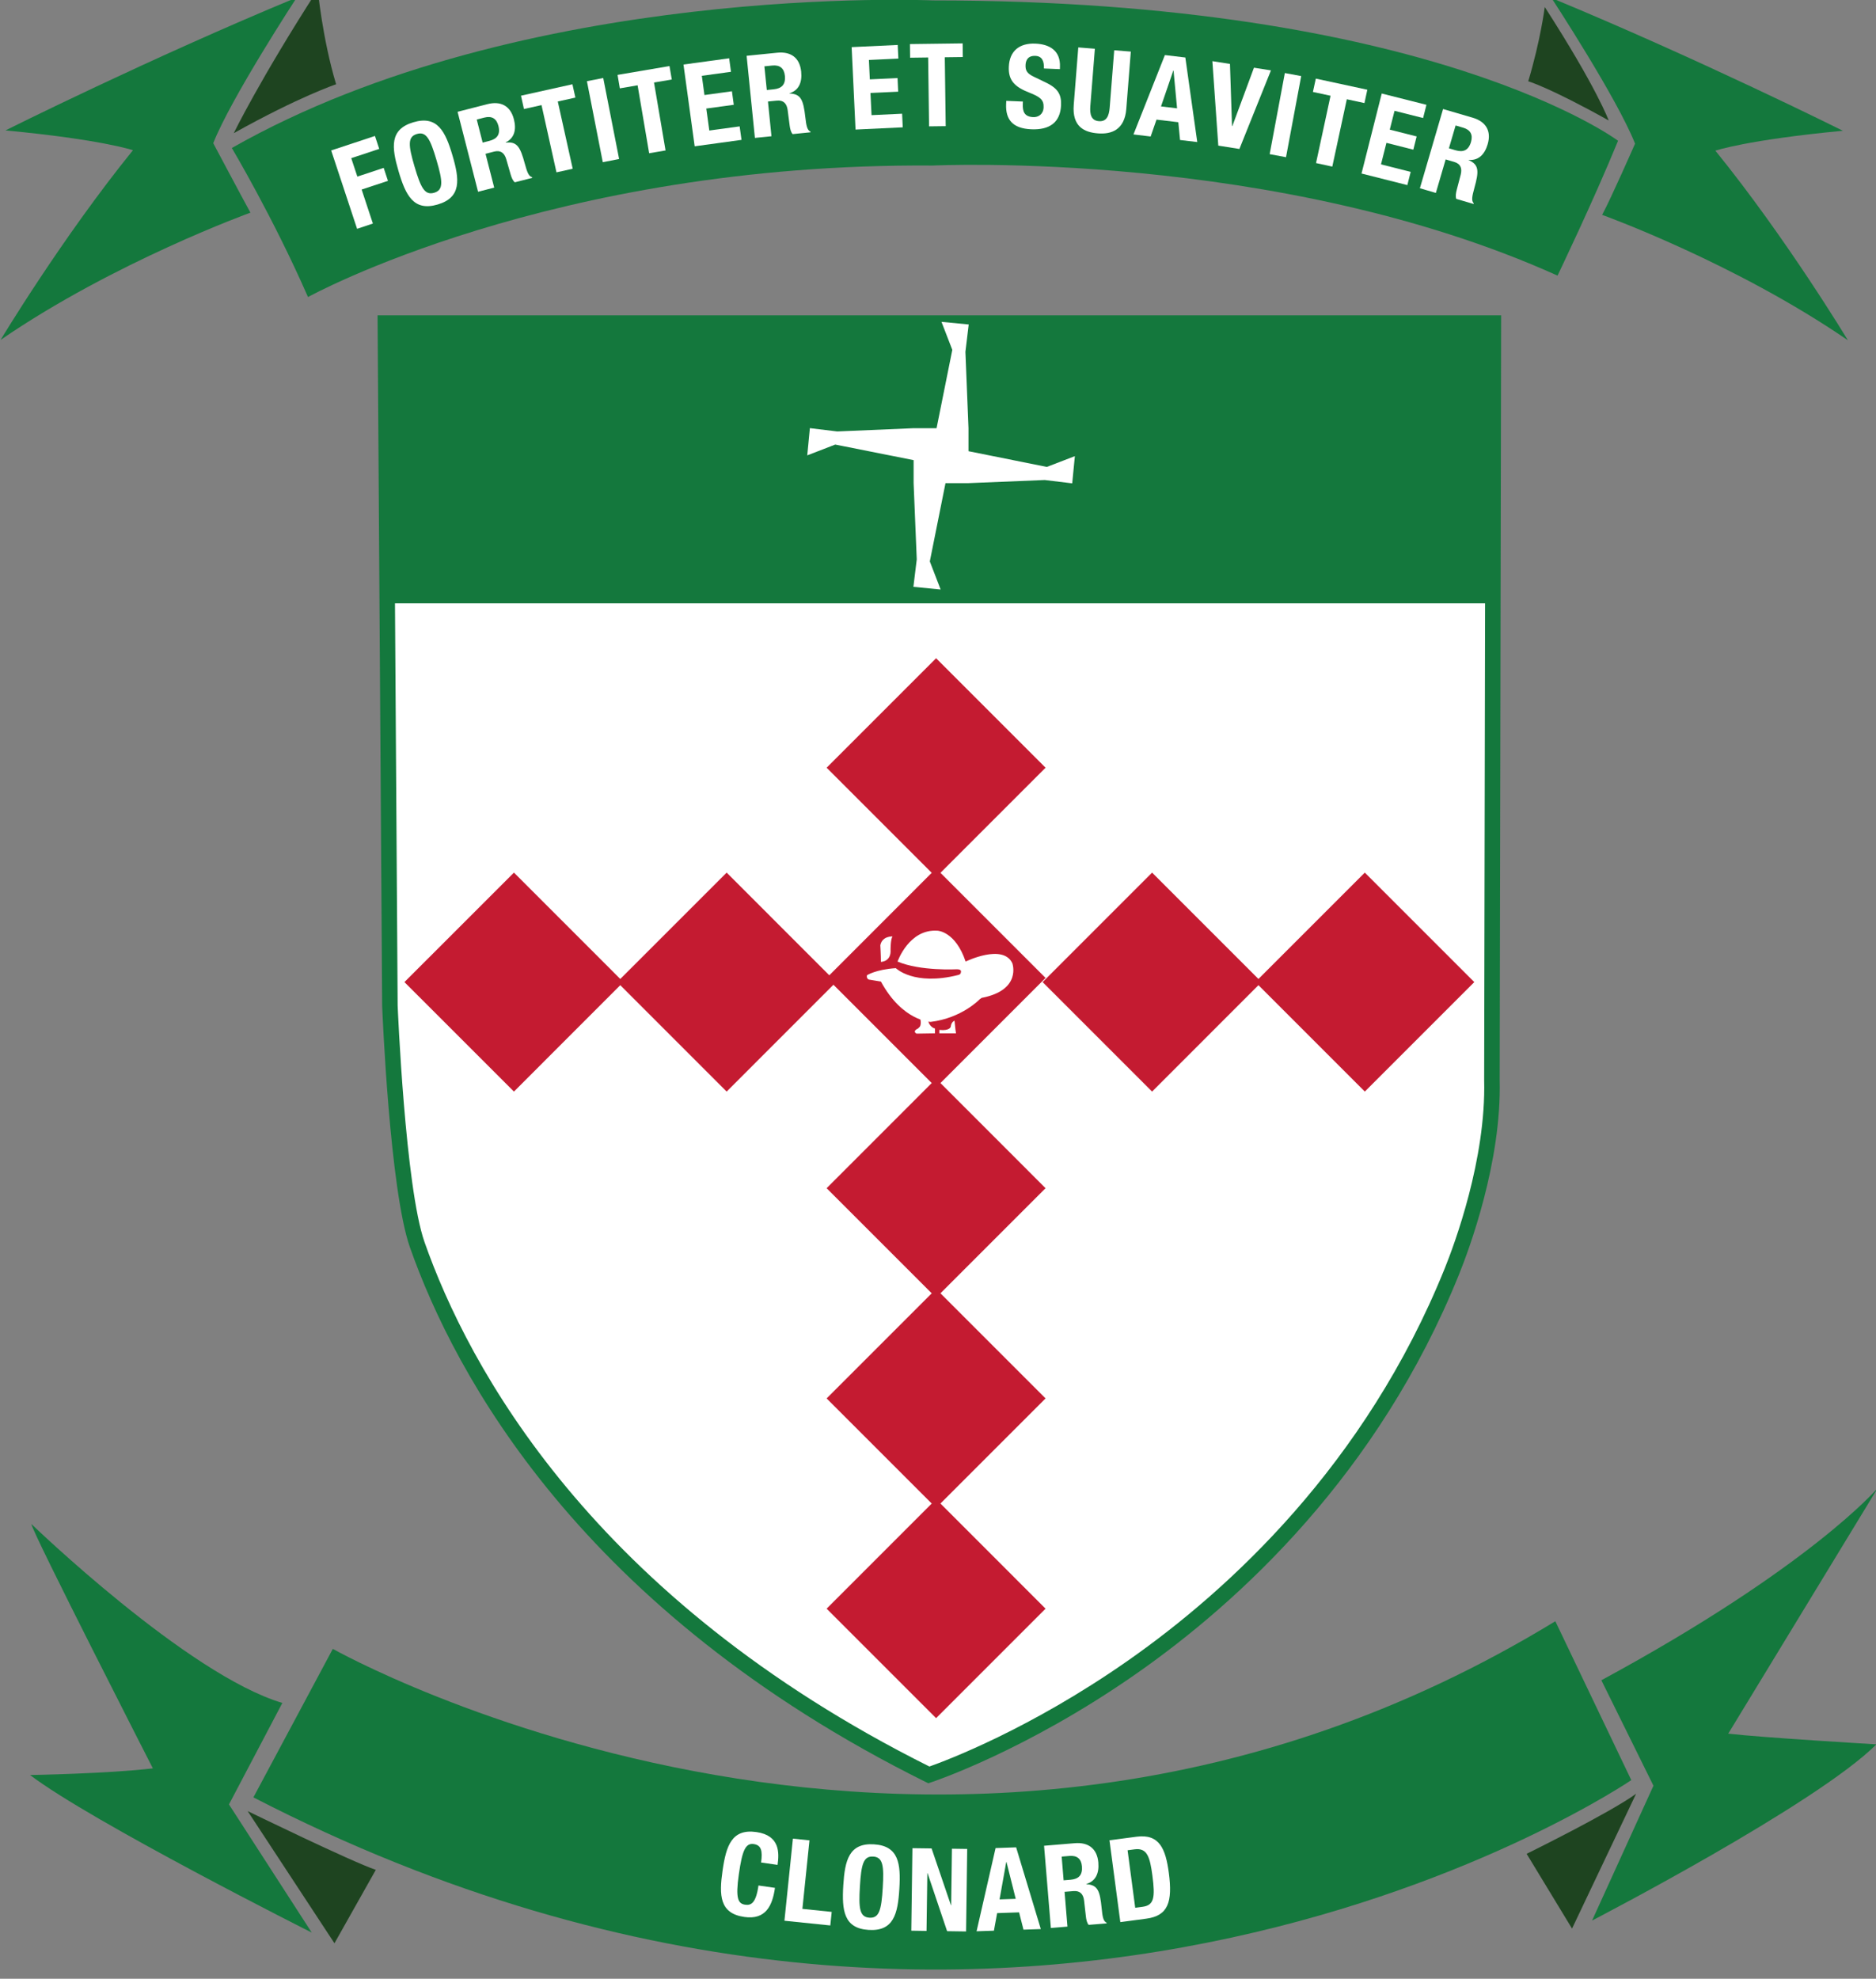 <?xml version="1.0" encoding="UTF-8" standalone="no"?>
<svg
   width="31.153mm"
   height="32.856mm"
   viewBox="0 0 31.153 32.856"
   version="1.1"
   id="svg213892"
   xmlns:xlink="http://www.w3.org/1999/xlink"
   xmlns="http://www.w3.org/2000/svg"
   xmlns:svg="http://www.w3.org/2000/svg"
   xmlns:rdf="http://www.w3.org/1999/02/22-rdf-syntax-ns#"
   xmlns:cc="http://creativecommons.org/ns#"
   xmlns:dc="http://purl.org/dc/elements/1.1/">
  <rect x="0" y="0" width="31.153" height="32.856" fill="#808080" stroke="none"/>
  <defs
     id="defs213886">
    <g
       id="g223532">
      <symbol
         id="glyph0-0-3"
         overflow="visible"
         style="overflow:visible">
        <path
           id="path223328"
           d="M 0,0 H 10.031 V -14.047 H 0 Z m 5.016,-7.922 -3.406,-5.125 h 6.812 z m 0.609,0.906 3.406,-5.125 V -1.906 Z M 1.609,-1 5.016,-6.125 8.422,-1 Z M 1,-12.141 4.406,-7.016 1,-1.906 Z m 0,0"
           style="stroke:none" />
      </symbol>
      <symbol
         id="glyph0-1-6"
         overflow="visible"
         style="overflow:visible">
        <path
           id="path223331"
           d="M 4.188,-11.094 H 4.25 c 0.359,0.375 2.594,2.891 4.781,5.062 2.078,2.062 4.656,4.688 5.922,5.891 0.219,0.219 0.453,0.438 0.672,0.438 0.188,0 0.266,-0.172 0.266,-0.625 l 0.219,-12.656 c 0.016,-1.125 0.188,-1.547 0.75,-1.703 0.234,-0.062 0.391,-0.062 0.594,-0.062 0.234,0 0.359,-0.062 0.359,-0.172 0,-0.172 -0.203,-0.188 -0.453,-0.188 -0.984,0 -1.75,0.062 -1.969,0.062 -0.422,0 -1.391,-0.062 -2.438,-0.062 -0.297,0 -0.516,0.016 -0.516,0.188 0,0.109 0.078,0.172 0.328,0.172 0.281,0 0.75,0 1.062,0.125 0.469,0.203 0.656,0.578 0.672,1.812 l 0.203,9 h -0.094 C 14.266,-4.141 11.562,-7.016 10.188,-8.391 c -2.922,-2.906 -5.969,-6.172 -6.219,-6.438 -0.344,-0.359 -0.516,-0.625 -0.734,-0.625 -0.203,0 -0.266,0.281 -0.266,0.688 l -0.188,11.875 c -0.016,1.75 -0.094,2.328 -0.609,2.484 -0.281,0.078 -0.641,0.109 -0.906,0.109 -0.203,0 -0.328,0.031 -0.328,0.156 0,0.188 0.188,0.203 0.453,0.203 C 2.422,0.062 3.375,0 3.547,0 3.938,0 4.734,0.062 6.031,0.062 6.312,0.062 6.5,0.016 6.5,-0.141 c 0,-0.125 -0.125,-0.156 -0.344,-0.156 -0.312,0 -0.703,-0.031 -1.047,-0.141 C 4.719,-0.578 4.453,-1.109 4.406,-2.672 Z m 0,0"
           style="stroke:none" />
      </symbol>
      <symbol
         id="glyph0-2-7"
         overflow="visible"
         style="overflow:visible">
        <path
           id="path223334"
           d="m 8.188,0.281 c 4.547,0 7.406,-3.062 7.406,-6.984 0,-3.906 -2.781,-6.375 -7.234,-6.375 -5.344,0 -7.391,3.766 -7.391,6.672 0,3.031 2.078,6.688 7.219,6.688 z m 0.719,-0.922 c -3.328,0 -5.328,-2.766 -5.328,-6.281 0,-4.219 2.297,-5.25 4.266,-5.25 2.844,0 5.109,2.328 5.109,6.094 0,4.859 -2.797,5.438 -4.047,5.438 z m 0,0"
           style="stroke:none" />
      </symbol>
      <symbol
         id="glyph0-3-5"
         overflow="visible"
         style="overflow:visible">
        <path
           id="path223337"
           d="m 5.234,-4.891 c 0,1.562 0,2.906 -0.078,3.625 -0.062,0.5 -0.156,0.828 -0.516,0.906 -0.141,0.031 -0.375,0.062 -0.625,0.062 -0.219,0 -0.281,0.094 -0.281,0.172 0,0.125 0.125,0.188 0.344,0.188 C 4.781,0.062 5.984,0 6.375,0 6.875,0 8.062,0.062 9.234,0.062 9.422,0.062 9.562,0 9.562,-0.125 c 0,-0.078 -0.078,-0.172 -0.281,-0.172 -0.25,0 -0.656,-0.031 -0.891,-0.062 C 7.859,-0.438 7.766,-0.766 7.703,-1.25 7.625,-1.984 7.609,-3.328 7.609,-4.891 v -6.906 l 2.219,0.047 c 1.594,0.016 2.047,0.531 2.094,0.969 l 0.016,0.188 c 0.016,0.266 0.062,0.344 0.203,0.344 0.094,0 0.141,-0.109 0.156,-0.281 0,-0.438 0.047,-1.703 0.047,-2.062 0,-0.266 -0.031,-0.359 -0.141,-0.359 -0.062,0 -0.203,0.031 -0.484,0.078 -0.266,0.031 -0.641,0.078 -1.203,0.078 H 3.344 c -0.578,0 -1.234,-0.016 -1.766,-0.078 -0.438,-0.062 -0.609,-0.203 -0.75,-0.203 -0.109,0 -0.172,0.094 -0.203,0.312 -0.047,0.141 -0.391,1.797 -0.391,2.078 0,0.172 0.047,0.281 0.172,0.281 0.109,0 0.156,-0.094 0.203,-0.234 0.031,-0.109 0.109,-0.328 0.297,-0.578 0.25,-0.375 0.672,-0.5 1.703,-0.516 l 2.625,-0.062 z m 0,0"
           style="stroke:none" />
      </symbol>
      <symbol
         id="glyph0-4-3"
         overflow="visible"
         style="overflow:visible">
        <path
           id="path223340"
           d="m 2.891,-4.891 c 0,1.562 0,2.906 -0.078,3.625 -0.062,0.5 -0.172,0.828 -0.531,0.906 -0.156,0.031 -0.359,0.062 -0.609,0.062 -0.234,0 -0.281,0.094 -0.281,0.172 C 1.391,0 1.5,0.062 1.719,0.062 2.422,0.062 3.547,0 3.891,0 4.156,0 5.625,0.062 6.641,0.062 6.859,0.062 7,0 7,-0.125 7,-0.203 6.922,-0.297 6.781,-0.297 c -0.219,0 -0.609,-0.031 -0.859,-0.062 -0.547,-0.078 -0.625,-0.406 -0.688,-0.906 -0.078,-0.719 -0.094,-2.047 -0.094,-3.625 v -0.25 c 0,-0.094 0.062,-0.141 0.141,-0.141 l 1.578,0.047 c 0.125,0 0.219,0.016 0.328,0.125 0.219,0.25 0.953,1.391 1.656,2.328 0.984,1.312 1.656,2.125 2.406,2.5 0.469,0.234 0.953,0.344 1.938,0.344 h 1.672 c 0.234,0 0.344,-0.047 0.344,-0.188 0,-0.078 -0.078,-0.172 -0.219,-0.172 -0.141,0 -0.234,0 -0.422,-0.047 -0.281,-0.062 -0.906,-0.141 -1.891,-1.125 C 11.609,-2.531 10.375,-4.078 8.812,-6 10.531,-7.391 11.25,-8.5 11.25,-9.766 11.25,-10.906 10.516,-11.781 10.016,-12.125 9.062,-12.734 7.781,-12.844 6.656,-12.844 c -0.531,0 -2.141,0.047 -2.75,0.047 -0.359,0 -1.484,-0.047 -2.406,-0.047 -0.25,0 -0.391,0.047 -0.391,0.172 0,0.109 0.109,0.172 0.297,0.172 0.266,0 0.562,0.016 0.703,0.062 0.562,0.156 0.719,0.344 0.766,0.922 0.016,0.547 0.016,1.016 0.016,3.609 z m 2.25,-6.766 c 0,-0.141 0.031,-0.203 0.156,-0.234 0.188,-0.047 0.594,-0.062 1.047,-0.062 1.047,0 2.688,0.625 2.688,3.031 0,1.406 -0.609,2.141 -1.141,2.516 -0.312,0.234 -0.547,0.281 -1.25,0.281 -0.438,0 -0.969,-0.031 -1.344,-0.156 -0.125,-0.062 -0.156,-0.125 -0.156,-0.297 z m 0,0"
           style="stroke:none" />
      </symbol>
      <symbol
         id="glyph0-5-5"
         overflow="visible"
         style="overflow:visible">
        <path
           id="path223343"
           d="m 2.891,-4.891 c 0,1.562 0,2.906 -0.078,3.625 -0.062,0.5 -0.172,0.828 -0.531,0.906 -0.156,0.031 -0.359,0.062 -0.609,0.062 -0.234,0 -0.281,0.094 -0.281,0.172 0,0.125 0.109,0.188 0.328,0.188 0.375,0 0.812,-0.016 1.234,-0.047 C 3.375,0.016 3.75,0 3.953,0 4.469,0 5.141,0.016 6,0.047 6.859,0.078 7.922,0.094 9.25,0.094 c 0.656,0 0.828,0 0.938,-0.438 0.109,-0.344 0.25,-1.5 0.25,-1.891 0,-0.172 -0.031,-0.391 -0.172,-0.391 -0.109,0 -0.156,0.078 -0.188,0.25 C 9.953,-1.672 9.75,-1.297 9.312,-1.109 8.844,-0.906 8.109,-0.875 7.641,-0.875 5.844,-0.875 5.297,-1.141 5.25,-2.312 c -0.016,-0.5 0,-1.938 0,-2.516 v -1.375 c 0,-0.094 0.031,-0.172 0.109,-0.172 0.438,0 2.438,0.031 2.766,0.078 0.656,0.062 0.891,0.312 0.984,0.656 0.047,0.219 0.047,0.438 0.062,0.625 0,0.078 0.031,0.141 0.156,0.141 0.156,0 0.188,-0.234 0.188,-0.375 0,-0.125 0.031,-0.812 0.078,-1.156 0.094,-0.859 0.141,-1.141 0.141,-1.234 0,-0.109 -0.062,-0.188 -0.141,-0.188 -0.078,0 -0.141,0.109 -0.281,0.219 -0.156,0.188 -0.422,0.219 -0.844,0.266 -0.406,0.047 -2.688,0.047 -3.094,0.047 -0.094,0 -0.125,-0.094 -0.125,-0.188 v -4.219 c 0,-0.094 0.047,-0.156 0.125,-0.156 0.359,0 2.469,0.047 2.766,0.078 0.891,0.078 1.031,0.328 1.172,0.625 0.094,0.203 0.109,0.5 0.109,0.625 0,0.141 0.031,0.219 0.141,0.219 0.141,0 0.188,-0.203 0.203,-0.281 0.047,-0.203 0.078,-0.938 0.109,-1.125 0.031,-0.781 0.141,-0.984 0.141,-1.094 0,-0.094 -0.031,-0.172 -0.125,-0.172 -0.078,0 -0.188,0.062 -0.281,0.078 C 9.469,-12.875 9.188,-12.812 8.875,-12.797 c -0.344,0.016 -4.266,0 -4.828,0 -0.5,0 -1.625,-0.047 -2.547,-0.047 -0.25,0 -0.391,0.047 -0.391,0.172 0,0.109 0.109,0.172 0.297,0.172 0.266,0 0.562,0.016 0.703,0.062 0.562,0.156 0.719,0.344 0.766,0.922 0.016,0.547 0.016,1.016 0.016,3.609 z m 0,0"
           style="stroke:none" />
      </symbol>
      <symbol
         id="glyph0-6-6"
         overflow="visible"
         style="overflow:visible">
        <path
           id="path223346"
           d=""
           style="stroke:none" />
      </symbol>
      <symbol
         id="glyph0-7-2"
         overflow="visible"
         style="overflow:visible">
        <path
           id="path223349"
           d="m 3.297,-5.766 c 0,1.859 0,3.438 -0.109,4.281 C 3.109,-0.906 3.016,-0.469 2.609,-0.375 c -0.188,0.031 -0.422,0.078 -0.719,0.078 -0.25,0 -0.328,0.062 -0.328,0.156 C 1.562,0 1.703,0.062 1.969,0.062 2.375,0.062 2.891,0.016 3.344,0.016 3.828,0 4.266,0 4.5,0 5,0 5.703,0.062 6.453,0.125 c 0.766,0.062 1.594,0.109 2.312,0.109 3.719,0 5.797,-1.422 6.719,-2.359 1.125,-1.141 2.188,-3.078 2.188,-5.594 0,-2.391 -0.938,-4.062 -1.938,-5.094 -2.188,-2.297 -5.547,-2.297 -8.047,-2.297 -1.203,0 -2.469,0.062 -3.094,0.062 -0.562,0 -1.828,-0.062 -2.891,-0.062 -0.297,0 -0.438,0.047 -0.438,0.188 0,0.141 0.125,0.172 0.344,0.172 0.281,0 0.625,0.031 0.781,0.062 0.656,0.141 0.812,0.469 0.859,1.141 0.047,0.641 0.047,1.203 0.047,4.266 z m 2.5,-3.844 c 0,-1.578 0,-3.328 0.016,-4.016 0,-0.219 0.062,-0.312 0.25,-0.406 0.156,-0.078 0.906,-0.141 1.297,-0.141 1.562,0 3.859,0.25 5.703,2.016 0.859,0.828 1.922,2.469 1.922,5.016 0,2.062 -0.406,3.891 -1.688,5 -1.203,1.031 -2.562,1.438 -4.609,1.438 C 7.109,-0.703 6.312,-1.125 6.062,-1.5 5.891,-1.719 5.859,-2.531 5.844,-3.031 5.812,-3.406 5.797,-4.953 5.797,-7.078 Z m 0,0"
           style="stroke:none" />
      </symbol>
      <symbol
         id="glyph0-8-9"
         overflow="visible"
         style="overflow:visible">
        <path
           id="path223352"
           d="m 7.797,-4.234 c 0.094,0 0.141,0.016 0.188,0.125 L 9.344,-0.688 C 9.422,-0.484 9.312,-0.328 9.188,-0.297 9.016,-0.281 8.969,-0.219 8.969,-0.125 8.969,0 9.172,0 9.484,0.016 10.969,0.062 12.266,0.062 12.875,0.062 c 0.672,0 0.766,-0.047 0.766,-0.188 0,-0.109 -0.078,-0.172 -0.234,-0.172 -0.203,0 -0.406,-0.031 -0.672,-0.062 -0.312,-0.062 -0.812,-0.281 -1.5,-1.828 -1.125,-2.594 -4.078,-9.562 -4.5,-10.516 -0.172,-0.375 -0.25,-0.531 -0.516,-0.531 -0.188,0 -0.328,0.188 -0.516,0.672 l -4.625,10.734 c -0.359,0.859 -0.656,1.391 -1.453,1.5 -0.172,0 -0.375,0.031 -0.531,0.031 -0.141,0 -0.203,0.078 -0.203,0.172 0,0.141 0.109,0.188 0.328,0.188 C 0.141,0.062 1.078,0 1.266,0 c 0.562,0 1.375,0.062 1.969,0.062 0.172,0 0.281,-0.047 0.281,-0.188 0,-0.094 -0.047,-0.172 -0.266,-0.172 H 2.984 c -0.531,0 -0.703,-0.188 -0.703,-0.484 0,-0.203 0.094,-0.625 0.266,-1.047 l 0.938,-2.281 c 0.047,-0.109 0.062,-0.125 0.172,-0.125 z m -3.781,-0.938 c -0.062,0 -0.109,-0.047 -0.062,-0.125 l 1.703,-4.312 c 0.016,-0.062 0.047,-0.156 0.109,-0.156 0.031,0 0.047,0.094 0.078,0.156 L 7.5,-5.281 c 0.016,0.062 0,0.109 -0.078,0.109 z m 0,0"
           style="stroke:none" />
      </symbol>
      <symbol
         id="glyph0-9-1"
         overflow="visible"
         style="overflow:visible">
        <path
           id="path223355"
           d="m 1.812,-1.641 c -0.094,0.562 -0.25,1.234 -0.734,1.297 -0.281,0.047 -0.391,0.047 -0.531,0.047 -0.188,0 -0.281,0.078 -0.281,0.156 0,0.156 0.141,0.203 0.312,0.203 0.562,0 1.406,-0.062 1.75,-0.062 0.312,0 1.125,0.062 1.859,0.062 0.266,0 0.422,-0.047 0.422,-0.203 0,-0.078 -0.109,-0.156 -0.281,-0.156 -0.156,0 -0.312,-0.031 -0.609,-0.078 -0.312,-0.062 -0.547,-0.188 -0.547,-0.5 0,-0.281 0.016,-0.516 0.062,-0.812 l 0.844,-6.656 h 0.062 c 0.578,1.188 1.625,3.328 1.75,3.656 0.203,0.469 1.609,3.078 2.031,3.859 0.281,0.531 0.484,0.875 0.703,0.875 0.203,0 0.297,-0.172 0.703,-0.969 l 3.797,-7.625 h 0.062 l 0.984,7.391 c 0.047,0.469 0.016,0.672 -0.094,0.719 -0.109,0.031 -0.188,0.094 -0.188,0.172 0,0.109 0.094,0.188 0.516,0.203 0.703,0.047 3.203,0.125 3.656,0.125 0.25,0 0.453,-0.062 0.453,-0.203 0,-0.094 -0.125,-0.156 -0.281,-0.156 -0.219,0 -0.5,-0.031 -1,-0.172 C 16.688,-0.625 16.531,-1.078 16.375,-2.141 l -1.609,-10.531 c -0.062,-0.375 -0.266,-0.547 -0.406,-0.547 -0.156,0 -0.312,0.141 -0.453,0.422 l -4.734,9.625 -4.734,-9.5 c -0.25,-0.469 -0.359,-0.547 -0.547,-0.547 -0.141,0 -0.297,0.156 -0.344,0.438 z m 0,0"
           style="stroke:none" />
      </symbol>
      <symbol
         id="glyph0-10"
         overflow="visible"
         style="overflow:visible">
        <path
           id="path223358"
           d="m 10.469,0.344 c 1.281,0 2.812,-0.141 3.609,-0.469 0.344,-0.141 0.422,-0.234 0.531,-0.578 0.203,-0.688 0.438,-2.422 0.438,-2.672 0,-0.156 -0.047,-0.297 -0.188,-0.297 -0.156,0 -0.188,0.078 -0.25,0.406 -0.078,0.359 -0.344,0.938 -0.688,1.312 -0.797,0.938 -1.891,1.125 -3.672,1.125 -2.688,0 -6.312,-2.359 -6.312,-7.141 0,-1.938 0.375,-3.844 1.844,-5.188 0.875,-0.812 2.016,-1.25 3.766,-1.25 1.844,0 3.406,0.547 4.078,1.25 0.5,0.516 0.766,1.219 0.781,1.844 0,0.281 0.031,0.438 0.203,0.438 0.172,0 0.219,-0.156 0.234,-0.453 0.047,-0.406 0.016,-1.516 0.062,-2.172 C 14.953,-14.203 15,-14.438 15,-14.609 c 0,-0.109 -0.078,-0.219 -0.297,-0.234 -0.594,-0.062 -1.234,-0.25 -2,-0.344 -0.922,-0.125 -1.672,-0.203 -2.906,-0.203 -3,0 -4.906,0.812 -6.344,2.125 -1.922,1.766 -2.344,4.141 -2.344,5.5 0,1.953 0.516,4.188 2.484,5.922 1.828,1.578 4.125,2.188 6.875,2.188 z m 0,0"
           style="stroke:none" />
      </symbol>
      <symbol
         id="glyph0-11"
         overflow="visible"
         style="overflow:visible">
        <path
           id="path223361"
           d="m 5.25,-7.906 c 0,-2.594 0,-3.062 0.047,-3.609 0.047,-0.609 0.188,-0.844 0.656,-0.922 0.203,-0.047 0.484,-0.062 0.688,-0.062 0.219,0 0.328,-0.062 0.328,-0.172 0,-0.125 -0.125,-0.172 -0.391,-0.172 -0.688,0 -2.125,0.047 -2.547,0.047 -0.484,0 -1.609,-0.047 -2.422,-0.047 -0.266,0 -0.391,0.047 -0.391,0.172 0,0.109 0.109,0.172 0.312,0.172 0.219,0 0.438,0.016 0.578,0.062 0.562,0.156 0.719,0.344 0.766,0.922 0.016,0.547 0.016,1.016 0.016,3.609 v 3.016 c 0,1.562 0,2.906 -0.078,3.625 -0.062,0.5 -0.172,0.828 -0.531,0.906 -0.156,0.031 -0.359,0.062 -0.609,0.062 -0.234,0 -0.281,0.094 -0.281,0.172 0,0.125 0.109,0.188 0.328,0.188 0.375,0 0.812,-0.016 1.234,-0.047 C 3.375,0.016 3.75,0 3.953,0 c 0.719,0 1.469,0.016 2.344,0.047 0.891,0.031 1.906,0.047 3.172,0.047 0.922,0 1,-0.078 1.125,-0.453 0.141,-0.5 0.266,-1.766 0.266,-1.969 0,-0.203 -0.047,-0.375 -0.172,-0.375 -0.141,0 -0.172,0.094 -0.188,0.25 -0.047,0.328 -0.234,0.812 -0.453,1.031 -0.438,0.453 -1.125,0.484 -2.062,0.484 C 6.625,-0.938 5.938,-1.047 5.641,-1.297 5.25,-1.625 5.25,-2.703 5.25,-4.891 Z m 0,0"
           style="stroke:none" />
      </symbol>
      <symbol
         id="glyph0-12"
         overflow="visible"
         style="overflow:visible">
        <path
           id="path223364"
           d="m 13.656,-2.969 c 0,-0.844 0,-1.531 0.031,-2.047 C 13.703,-5.625 13.891,-5.859 14.359,-5.938 14.562,-5.984 14.703,-6 14.844,-6 c 0.125,0 0.219,-0.078 0.219,-0.172 0,-0.141 -0.109,-0.172 -0.359,-0.172 -0.578,0 -1.5,0.047 -2.062,0.047 -0.516,0 -1.781,-0.047 -2.703,-0.047 -0.25,0 -0.391,0.031 -0.391,0.172 0,0.094 0.125,0.172 0.281,0.172 0.25,0 0.547,0.016 0.688,0.062 0.562,0.156 0.734,0.344 0.766,0.922 0.016,0.516 0.016,1.156 0.016,2 V -1.438 c 0,0.297 -0.078,0.469 -0.344,0.594 -0.422,0.188 -0.781,0.188 -1.25,0.188 -3.766,0 -6.125,-2.672 -6.125,-6.344 0,-2.094 0.641,-3.359 1.625,-4.156 1.219,-0.984 2.438,-1 3.406,-1 1.984,0 3.312,0.766 3.828,1.297 0.469,0.484 0.562,1.031 0.609,1.406 0.016,0.141 0.047,0.219 0.172,0.219 0.141,0 0.25,-0.109 0.25,-0.375 0,-2.141 0.109,-2.609 0.109,-2.812 0,-0.109 -0.031,-0.172 -0.234,-0.203 -0.422,-0.016 -1.047,-0.109 -1.406,-0.172 -0.359,-0.078 -1.906,-0.281 -3.125,-0.281 -1.484,0 -3.078,0.125 -4.766,1.094 -1.625,0.953 -3.078,2.859 -3.078,5.578 0,4.719 3.828,6.688 8.156,6.688 1.391,0 3.141,-0.188 4.312,-0.766 0.219,-0.125 0.219,-0.141 0.219,-0.594 z m 0,0"
           style="stroke:none" />
      </symbol>
      <symbol
         id="glyph1-0-2"
         overflow="visible"
         style="overflow:visible">
        <path
           id="path223367"
           d=""
           style="stroke:none" />
      </symbol>
      <symbol
         id="glyph1-1-7"
         overflow="visible"
         style="overflow:visible">
        <path
           id="path223370"
           d="M 17.812,-4.281 H 9.609 l 7.281,-6.594 c 2,-1.812 3.047,-4.359 3.047,-6.859 0,-2.203 -0.766,-4.484 -2.391,-6.219 C 15.734,-25.953 13.188,-27 10.688,-27 c -2.203,0 -4.484,0.781 -6.219,2.391 l -1.188,1.094 c -0.891,0.797 -0.922,2.109 -0.156,3 0.812,0.891 2.125,0.969 3,0.156 L 7.328,-21.438 c 0.969,-0.859 2.156,-1.281 3.359,-1.281 1.344,0 2.688,0.5 3.703,1.625 0.844,0.969 1.266,2.125 1.266,3.359 0,1.391 -0.5,2.688 -1.625,3.703 L 2.625,-3.703 C 1.781,-2.891 1.703,-1.578 2.5,-0.688 2.891,-0.234 3.516,0 4.094,0 4.094,0 4.125,0 4.125,0 4.172,0 4.172,0 4.172,0 H 17.812 c 1.203,0 2.125,-0.922 2.125,-2.125 0,-1.188 -0.922,-2.156 -2.125,-2.156 z m 0,0"
           style="stroke:none" />
      </symbol>
      <symbol
         id="glyph1-2-0"
         overflow="visible"
         style="overflow:visible">
        <path
           id="path223373"
           d="M 5.125,-4.281 C 6.75,-1.844 9.25,0 12.297,0 15.266,0 17.812,-1.844 19.438,-4.281 21.094,-6.75 22.016,-9.984 22.016,-13.5 c 0,-3.547 -0.922,-6.75 -2.578,-9.219 C 17.812,-25.188 15.266,-27 12.297,-27 9.25,-27 6.75,-25.188 5.125,-22.719 3.438,-20.25 2.547,-17.047 2.5,-13.5 c 0.047,3.516 0.938,6.75 2.625,9.219 z m 10.766,-2.391 c -1.125,1.656 -2.391,2.391 -3.594,2.391 -1.188,0 -2.5,-0.734 -3.656,-2.391 C 7.562,-8.297 6.781,-10.766 6.781,-13.5 c 0,-2.766 0.781,-5.203 1.859,-6.859 1.156,-1.625 2.469,-2.391 3.656,-2.359 1.203,-0.031 2.469,0.734 3.594,2.359 1.078,1.656 1.844,4.094 1.844,6.859 0,2.734 -0.766,5.203 -1.844,6.828 z m 0,0"
           style="stroke:none" />
      </symbol>
      <symbol
         id="glyph1-3-9"
         overflow="visible"
         style="overflow:visible">
        <path
           id="path223376"
           d="m 10.531,-24.984 c -0.078,-0.078 -0.078,-0.156 -0.078,-0.281 0,-0.031 -0.047,-0.109 -0.047,-0.188 -0.031,-0.031 -0.031,-0.109 -0.078,-0.188 0,-0.078 -0.031,-0.125 -0.078,-0.203 0,-0.031 -0.031,-0.062 -0.031,-0.109 0,0 -0.031,-0.078 -0.031,-0.078 -0.047,-0.031 -0.125,-0.109 -0.156,-0.156 -0.047,-0.078 -0.078,-0.109 -0.125,-0.156 C 9.875,-26.375 9.828,-26.453 9.75,-26.5 c -0.031,-0.031 -0.109,-0.062 -0.141,-0.109 -0.078,-0.031 -0.125,-0.078 -0.156,-0.109 -0.078,0 -0.125,-0.047 -0.234,-0.125 C 9.172,-26.875 9.094,-26.875 9.062,-26.875 c -0.078,-0.047 -0.109,-0.078 -0.234,-0.078 -0.031,0 -0.109,0 -0.156,-0.047 -0.078,0 -0.156,0 -0.266,0 0,0 -0.031,0 -0.031,0 -0.047,0 -0.078,0 -0.125,0 -0.078,0 -0.188,0 -0.266,0.047 -0.047,0 -0.125,0 -0.156,0.031 -0.078,0 -0.156,0.047 -0.234,0.047 -0.078,0.031 -0.109,0.109 -0.188,0.109 -0.047,0.047 -0.125,0.047 -0.156,0.078 L 2.5,-23.875 c -1,0.578 -1.344,1.938 -0.688,2.891 0.391,0.703 1.078,1.094 1.812,1.094 0.344,0 0.734,-0.078 1.078,-0.312 L 6.25,-21.094 V -2.125 C 6.25,-0.922 7.172,0 8.375,0 c 1.156,0 2.156,-0.922 2.156,-2.125 v -22.75 c 0,-0.031 0,-0.078 0,-0.109 z m 0,0"
           style="stroke:none" />
      </symbol>
      <symbol
         id="glyph1-4-3"
         overflow="visible"
         style="overflow:visible">
        <path
           id="path223379"
           d="m 11.922,-8.328 c 1.312,0 2.578,-0.266 3.703,-0.766 -0.156,0.344 -0.312,0.688 -0.516,1 -0.641,1.156 -1.453,2.047 -2.422,2.688 -1,0.625 -2.156,1.047 -3.625,1.094 -1.203,0.109 -2.125,1.078 -2.078,2.234 C 7.062,-0.891 8.016,0 9.219,-0.031 11.422,-0.109 13.375,-0.766 15,-1.844 c 2.438,-1.625 4.016,-4.062 4.969,-6.594 0.969,-2.547 1.359,-5.328 1.359,-7.906 0,-0.734 -0.047,-1.469 -0.078,-2.203 -0.047,-0.047 -0.047,-0.047 -0.047,-0.078 C 20.75,-23.328 16.781,-27 11.922,-27 c -5.172,0 -9.375,4.172 -9.375,9.344 0,5.156 4.203,9.328 9.375,9.328 z m 0,-14.391 c 2.812,0 5.047,2.234 5.047,5.062 0,2.766 -2.234,5.078 -5.047,5.078 -2.828,0 -5.094,-2.312 -5.094,-5.078 0,-2.828 2.266,-5.062 5.094,-5.062 z m 0,0"
           style="stroke:none" />
      </symbol>
      <symbol
         id="glyph1-5-6"
         overflow="visible"
         style="overflow:visible">
        <path
           id="path223382"
           d=""
           style="stroke:none" />
      </symbol>
      <symbol
         id="glyph1-6-0"
         overflow="visible"
         style="overflow:visible">
        <path
           id="path223385"
           d="M 4.828,-9.531 H 12.062 c 1.234,0 2.281,-1.031 2.281,-2.266 0,-1.281 -1.047,-2.312 -2.281,-2.312 H 4.828 c -1.234,0 -2.281,1.031 -2.281,2.312 0,1.234 1.047,2.266 2.281,2.266 z m 0,0"
           style="stroke:none" />
      </symbol>
      <symbol
         id="glyph2-0-6"
         overflow="visible"
         style="overflow:visible">
        <path
           id="path223388"
           d=""
           style="stroke:none" />
      </symbol>
      <symbol
         id="glyph2-1-2"
         overflow="visible"
         style="overflow:visible">
        <path
           id="path223391"
           d="M 2.609,-5.25 H 1.75 v -2.094 c 0,-0.078 -0.062,-0.141 -0.141,-0.141 -0.062,0 -0.125,0.062 -0.125,0.141 V -5.25 H 0.594 c -0.078,0 -0.141,0.062 -0.141,0.141 0,0.078 0.062,0.125 0.141,0.125 h 0.891 v 4.188 c 0,0.438 0.375,0.812 0.812,0.812 C 2.375,0.016 2.438,-0.047 2.438,-0.125 2.438,-0.203 2.375,-0.25 2.297,-0.25 2,-0.25 1.75,-0.5 1.75,-0.797 v -4.188 H 2.609 C 2.688,-4.984 2.75,-5.031 2.75,-5.109 2.75,-5.188 2.688,-5.25 2.609,-5.25 Z m 0,0"
           style="stroke:none" />
      </symbol>
      <symbol
         id="glyph2-2-6"
         overflow="visible"
         style="overflow:visible">
        <path
           id="path223394"
           d="M 0.75,-2.625 C 0.75,-1.188 1.859,0 3.219,0 4.594,0 5.703,-1.188 5.703,-2.625 5.703,-4.062 4.594,-5.25 3.219,-5.25 1.859,-5.25 0.75,-4.062 0.75,-2.625 Z m 0.266,0 c 0,-1.297 1,-2.359 2.203,-2.359 1.219,0 2.219,1.062 2.219,2.359 0,1.297 -1,2.359 -2.219,2.359 -1.203,0 -2.203,-1.062 -2.203,-2.359 z m 0,0"
           style="stroke:none" />
      </symbol>
      <symbol
         id="glyph2-3-1"
         overflow="visible"
         style="overflow:visible">
        <path
           id="path223397"
           d=""
           style="stroke:none" />
      </symbol>
      <symbol
         id="glyph2-4-8"
         overflow="visible"
         style="overflow:visible">
        <path
           id="path223400"
           d="M 0.609,-0.75 C 1.031,-0.406 1.719,0 2.516,0 3.531,0 4.406,-0.609 4.406,-1.438 4.406,-1.844 4.188,-2.172 3.859,-2.391 3.516,-2.625 3.062,-2.734 2.531,-2.844 2.062,-2.938 1.656,-3.078 1.391,-3.25 1.125,-3.438 1,-3.641 1,-3.922 1,-4.203 1.141,-4.438 1.406,-4.641 1.688,-4.844 2.062,-4.984 2.5,-4.984 c 0.578,0 1.031,0.312 1.438,0.578 C 4,-4.359 4.094,-4.391 4.125,-4.453 4.156,-4.5 4.156,-4.594 4.094,-4.641 3.688,-4.906 3.172,-5.25 2.5,-5.25 c -0.953,0 -1.766,0.578 -1.781,1.328 0,0.375 0.219,0.688 0.516,0.891 0.312,0.234 0.75,0.359 1.234,0.438 H 2.5 C 3,-2.5 3.406,-2.359 3.703,-2.172 4,-1.969 4.125,-1.734 4.141,-1.438 c 0,0.312 -0.172,0.609 -0.469,0.812 C 3.375,-0.406 2.969,-0.266 2.516,-0.266 1.812,-0.266 1.172,-0.625 0.781,-0.938 0.719,-1 0.625,-1 0.594,-0.922 c -0.047,0.062 -0.047,0.125 0.016,0.172 z m 0,0"
           style="stroke:none" />
      </symbol>
      <symbol
         id="glyph2-5-7"
         overflow="visible"
         style="overflow:visible">
        <path
           id="path223403"
           d="m 3.172,0 c 0.875,0 1.656,-0.5 2.109,-1.188 C 5.312,-1.25 5.297,-1.344 5.25,-1.375 5.172,-1.406 5.094,-1.406 5.047,-1.344 4.656,-0.703 3.953,-0.266 3.172,-0.266 1.906,-0.281 0.891,-1.344 0.891,-2.625 V -2.656 H 5.562 c 0.062,0 0.109,-0.062 0.125,-0.125 V -2.828 C 5.594,-4.188 4.5,-5.25 3.172,-5.25 1.766,-5.25 0.641,-4.078 0.625,-2.625 0.641,-1.188 1.766,-0.016 3.172,0 Z m 0,-4.969 c 1.141,0 2.109,0.891 2.25,2.062 H 0.906 C 1.031,-4.078 2,-4.969 3.172,-4.969 Z m 0,0"
           style="stroke:none" />
      </symbol>
      <symbol
         id="glyph2-6-9"
         overflow="visible"
         style="overflow:visible">
        <path
           id="path223406"
           d="M 1,-0.141 C 1,-0.062 1.047,0 1.141,0 c 0.062,0 0.125,-0.062 0.125,-0.141 v -1.281 c 0.016,0 0.016,-0.016 0.031,-0.016 l 1.234,-1.234 2.172,2.625 C 4.719,-0.016 4.766,0 4.812,0 4.828,0 4.859,-0.016 4.875,-0.031 4.938,-0.078 4.953,-0.156 4.906,-0.234 L 2.734,-2.875 4.906,-5.047 c 0.047,-0.062 0.047,-0.141 0,-0.203 -0.062,-0.047 -0.141,-0.047 -0.203,0 l -3.438,3.453 v -5.562 c 0,-0.062 -0.062,-0.125 -0.125,-0.125 -0.094,0 -0.141,0.062 -0.141,0.125 z m 0,0"
           style="stroke:none" />
      </symbol>
      <symbol
         id="glyph2-7-2"
         overflow="visible"
         style="overflow:visible">
        <path
           id="path223409"
           d="m 0.578,0.969 c 0,0.094 0.078,0.156 0.156,0.156 0.094,0 0.375,-0.156 0.562,-0.344 0.188,-0.188 0.281,-0.516 0.281,-1.109 V -0.594 c 0,-0.203 -0.141,-0.359 -0.344,-0.359 -0.203,0 -0.359,0.156 -0.359,0.359 V -0.375 C 0.875,-0.156 1,-0.047 1.172,0 1.203,0.375 1.047,0.609 0.656,0.828 0.609,0.859 0.578,0.906 0.578,0.969 Z m 0,0"
           style="stroke:none" />
      </symbol>
      <symbol
         id="glyph2-8-0"
         overflow="visible"
         style="overflow:visible">
        <path
           id="path223412"
           d="M 1,-0.141 C 1,-0.047 1.062,0 1.141,0 c 0.078,0 0.125,-0.047 0.125,-0.141 V -2.594 c 0,0 0.047,-0.125 0.125,-0.359 C 1.531,-3.281 1.781,-3.828 2.156,-4.25 2.516,-4.641 3.016,-4.969 3.688,-4.969 c 0.078,0 0.141,-0.062 0.141,-0.141 C 3.828,-5.188 3.766,-5.25 3.688,-5.25 2.672,-5.25 2,-4.562 1.594,-3.953 c -0.141,0.219 -0.25,0.438 -0.328,0.625 v -1.781 C 1.266,-5.188 1.219,-5.25 1.141,-5.25 1.062,-5.25 1,-5.188 1,-5.109 v 2.453 c 0,0.031 0,0.047 0,0.062 z m 0,0"
           style="stroke:none" />
      </symbol>
      <symbol
         id="glyph2-9-2"
         overflow="visible"
         style="overflow:visible">
        <path
           id="path223415"
           d="m 1,2.156 c 0,0.078 0.047,0.141 0.141,0.141 0.062,0 0.125,-0.062 0.125,-0.141 v -3.641 c 0.406,0.844 1.266,1.438 2.234,1.438 1.406,0 2.531,-1.172 2.531,-2.609 0,-1.438 -1.125,-2.594 -2.531,-2.594 -0.969,0 -1.828,0.578 -2.234,1.438 V -5.109 C 1.266,-5.188 1.203,-5.25 1.141,-5.25 1.047,-5.25 1,-5.188 1,-5.109 Z M 1.266,-2.75 C 1.312,-3.984 2.312,-4.984 3.5,-4.984 c 1.234,0 2.25,1.062 2.25,2.328 0,1.281 -1.016,2.328 -2.25,2.328 -1.219,0 -2.234,-1.047 -2.234,-2.328 z m 0,0"
           style="stroke:none" />
      </symbol>
      <symbol
         id="glyph2-10-3"
         overflow="visible"
         style="overflow:visible">
        <path
           id="path223418"
           d="M 4.953,-0.141 C 4.953,-0.062 5,0 5.078,0 5.156,0 5.219,-0.062 5.219,-0.141 V -3.125 c 0,-1.172 -0.953,-2.125 -2.109,-2.125 -0.781,0 -1.484,0.438 -1.844,1.094 v -0.953 c 0,-0.094 -0.062,-0.141 -0.125,-0.141 C 1.062,-5.25 1,-5.203 1,-5.109 V -0.125 c 0,0.031 0,0.047 0.016,0.062 0,0.016 0,0.016 0.016,0.016 0,0.016 0.016,0.031 0.031,0.031 0,0 0.016,0 0.031,0.016 h 0.047 c 0.031,0 0.062,-0.016 0.094,-0.047 0.016,-0.031 0.031,-0.062 0.031,-0.094 V -3.125 c 0,-1.031 0.844,-1.859 1.844,-1.859 1.016,0 1.844,0.828 1.844,1.859 z m 0,0"
           style="stroke:none" />
      </symbol>
      <symbol
         id="glyph2-11-7"
         overflow="visible"
         style="overflow:visible">
        <path
           id="path223421"
           d="m 5.719,-0.141 v -7.188 c 0,-0.078 -0.062,-0.156 -0.141,-0.156 -0.062,0 -0.125,0.078 -0.125,0.156 v 3.531 C 5.031,-4.656 4.172,-5.25 3.188,-5.25 1.781,-5.25 0.641,-4.062 0.641,-2.641 0.641,-1.188 1.781,0 3.188,0 4.172,0 5.031,-0.594 5.453,-1.438 v 1.297 C 5.453,-0.062 5.516,0 5.578,0 5.656,0 5.719,-0.062 5.719,-0.141 Z m -0.266,-2.5 c 0,1.312 -1.031,2.375 -2.266,2.375 -1.25,0 -2.281,-1.062 -2.281,-2.375 0,-1.281 1.031,-2.344 2.281,-2.344 1.203,0 2.219,1 2.266,2.25 z m 0,0"
           style="stroke:none" />
      </symbol>
      <symbol
         id="glyph3-0-5"
         overflow="visible"
         style="overflow:visible">
        <path
           id="path223424"
           d=""
           style="stroke:none" />
      </symbol>
      <symbol
         id="glyph3-1-9"
         overflow="visible"
         style="overflow:visible">
        <path
           id="path223427"
           d="M 3.828,-5.094 C 6.781,-2.75 11.531,0 16.984,0.047 c 3.578,0 6.781,-1.062 9.188,-2.797 2.391,-1.734 4.031,-4.297 4.031,-7.141 0,-2.859 -1.578,-5.203 -3.938,-6.734 -2.344,-1.594 -5.5,-2.609 -9.078,-3.266 h -0.094 c -3.219,-0.625 -5.875,-1.484 -7.656,-2.703 -1.781,-1.234 -2.594,-2.562 -2.656,-4.344 0,-1.828 1.031,-3.562 2.812,-4.891 1.781,-1.281 4.391,-2.141 7.297,-2.141 3.922,0 6.984,1.938 9.797,3.766 0.5,0.359 1.219,0.203 1.531,-0.297 0.344,-0.562 0.203,-1.234 -0.312,-1.594 -2.812,-1.828 -6.328,-4.125 -11.016,-4.125 -3.375,0 -6.375,0.969 -8.625,2.594 -2.25,1.641 -3.719,3.984 -3.719,6.688 0,2.656 1.469,4.797 3.672,6.219 2.188,1.484 5.094,2.406 8.406,3.016 h 0.109 c 3.469,0.656 6.328,1.641 8.266,2.906 1.938,1.328 2.906,2.859 2.906,4.906 0,1.984 -1.078,3.875 -3.062,5.297 -1.938,1.438 -4.75,2.344 -7.859,2.344 C 12.344,-2.188 7.906,-4.688 5.25,-6.844 4.797,-7.25 4.078,-7.188 3.672,-6.688 c -0.359,0.469 -0.312,1.172 0.156,1.594 z m 0,0"
           style="stroke:none" />
      </symbol>
      <symbol
         id="glyph3-2-2"
         overflow="visible"
         style="overflow:visible">
        <path
           id="path223430"
           d="M 12.25,-25 H 9.031 v -9.281 c 0,-0.609 -0.672,-1.219 -1.328,-1.219 -0.609,0 -1.219,0.609 -1.219,1.219 V -25 h -3.125 c -1.219,0 -1.219,0.609 -1.219,1.234 0,0.609 0,1.219 1.219,1.219 h 3.125 V -4.344 c 0,2.5 1.875,4.344 4.375,4.344 0.625,0 1.281,-0.609 1.281,-1.219 0,-0.625 -0.656,-1.281 -1.281,-1.281 C 10.25,-2.5 9.031,-3.109 9.031,-4.344 V -22.547 H 12.25 c 0.609,0 1.219,-0.609 1.219,-1.219 C 13.469,-24.391 12.859,-25 12.25,-25 Z m 0,0"
           style="stroke:none" />
      </symbol>
      <symbol
         id="glyph3-3-2"
         overflow="visible"
         style="overflow:visible">
        <path
           id="path223433"
           d="M 4.75,-1.219 C 4.75,-0.516 5.312,0 6.016,0 6.625,0 7.188,-0.516 7.188,-1.219 V -12.188 c 0,-0.109 0,-0.203 0.109,-0.406 C 7.656,-13.625 8.625,-16.172 10.312,-18.422 12.047,-20.656 14.281,-22.5 17.547,-22.5 c 0.672,0 1.234,-0.562 1.234,-1.219 0,-0.719 -0.562,-1.234 -1.234,-1.234 -4.797,0 -8.109,3.172 -10,6.125 -0.156,0.203 -0.25,0.406 -0.359,0.609 v -5.5 c 0,-0.719 -0.562,-1.234 -1.172,-1.234 C 5.312,-24.953 4.75,-24.438 4.75,-23.719 Z m 0,0"
           style="stroke:none" />
      </symbol>
      <symbol
         id="glyph3-4-8"
         overflow="visible"
         style="overflow:visible">
        <path
           id="path223436"
           d="m 24.484,-25 c -0.656,0 -1.219,0.516 -1.219,1.234 v 3.672 C 21.125,-23.062 17.703,-25 13.875,-25 c -6.578,0 -11.828,5.672 -11.828,12.5 0,6.844 5.25,12.5 11.828,12.5 3.828,0 7.25,-1.984 9.391,-4.953 v 3.734 c 0,0.656 0.562,1.219 1.219,1.219 0.672,0 1.234,-0.562 1.234,-1.219 V -23.766 C 25.719,-24.484 25.156,-25 24.484,-25 Z M 13.875,-2.453 c -5.094,0 -9.391,-4.438 -9.391,-10.047 0,-5.609 4.297,-10.094 9.391,-10.094 5.156,0 9.391,4.484 9.391,10.094 0,5.609 -4.234,10.047 -9.391,10.047 z m 0,0"
           style="stroke:none" />
      </symbol>
      <symbol
         id="glyph3-5-9"
         overflow="visible"
         style="overflow:visible">
        <path
           id="path223439"
           d="m 15.094,0 c 4.234,0 7.969,-2.25 10.109,-5.656 0.359,-0.625 0.156,-1.328 -0.406,-1.734 -0.516,-0.312 -1.281,-0.203 -1.641,0.406 -1.672,2.797 -4.734,4.531 -8.062,4.531 -5.141,0 -9.438,-4.125 -9.688,-9.594 h 20.516 c 0.656,0 1.219,-0.453 1.219,-1.109 v -0.203 C 26.625,-19.891 21.531,-25 15.094,-25 8.359,-25 2.953,-19.391 2.953,-12.453 2.953,-5.609 8.359,0 15.094,0 Z m 0,-22.547 c 4.594,0 8.578,3.422 9.391,8.109 H 5.562 c 0.922,-4.75 4.844,-8.109 9.531,-8.109 z m 0,0"
           style="stroke:none" />
      </symbol>
      <symbol
         id="glyph3-6-7"
         overflow="visible"
         style="overflow:visible">
        <path
           id="path223442"
           d="M 26.578,-23.766 C 26.578,-24.438 26.016,-25 25.406,-25 24.688,-25 24.125,-24.438 24.125,-23.766 v 3.672 C 22.031,-23.062 18.625,-25 14.797,-25 8.266,-25 3.062,-19.328 3.062,-12.594 c 0,6.875 5.203,12.438 11.734,12.438 3.828,0 7.234,-1.891 9.328,-4.891 v 3.062 c 0,5.141 -4.125,9.281 -9.328,9.281 -1.531,0 -2.812,-0.312 -4.078,-0.922 C 10.094,6.016 9.391,6.281 9.078,6.938 8.781,7.5 9.078,8.219 9.594,8.578 11.219,9.281 12.953,9.75 14.797,9.75 c 6.531,0 11.781,-5.266 11.781,-11.734 z m -11.781,21.219 c -5.109,0 -9.281,-4.438 -9.281,-10.047 0,-5.562 4.172,-9.953 9.281,-9.953 5.156,0 9.328,4.391 9.328,9.953 0,5.609 -4.172,10.047 -9.328,10.047 z m 0,0"
           style="stroke:none" />
      </symbol>
      <symbol
         id="glyph3-7-3"
         overflow="visible"
         style="overflow:visible">
        <path
           id="path223445"
           d="m 4.797,-1.219 c 0,0.656 0.562,1.219 1.219,1.219 0.719,0 1.281,-0.562 1.281,-1.219 v -22.547 c 0,-0.719 -0.562,-1.234 -1.281,-1.234 -0.656,0 -1.219,0.516 -1.219,1.234 z m 0,-29.547 c 0,0.719 0.562,1.328 1.219,1.328 0.719,0 1.281,-0.609 1.281,-1.328 V -31.938 c 0,-0.656 -0.562,-1.219 -1.281,-1.219 -0.656,0 -1.219,0.562 -1.219,1.219 z m 0,0"
           style="stroke:none" />
      </symbol>
      <symbol
         id="glyph3-8-6"
         overflow="visible"
         style="overflow:visible">
        <path
           id="path223448"
           d="m 15.812,0 c 2.969,0 5.766,-1.016 7.859,-2.656 0.609,-0.453 0.719,-1.219 0.25,-1.781 -0.406,-0.453 -1.125,-0.609 -1.672,-0.203 -1.797,1.375 -4.031,2.188 -6.438,2.188 C 10,-2.453 5.406,-6.938 5.406,-12.547 5.406,-18.062 10,-22.594 15.812,-22.594 c 2.406,0 4.641,0.812 6.438,2.234 0.547,0.406 1.266,0.266 1.672,-0.203 0.469,-0.562 0.359,-1.328 -0.156,-1.688 C 21.578,-23.984 18.781,-25 15.812,-25 8.672,-25 2.953,-19.484 2.953,-12.547 2.953,-5.516 8.672,0 15.812,0 Z m 0,0"
           style="stroke:none" />
      </symbol>
      <symbol
         id="glyph3-9-1"
         overflow="visible"
         style="overflow:visible">
        <path
           id="path223451"
           d=""
           style="stroke:none" />
      </symbol>
      <symbol
         id="glyph3-10-2"
         overflow="visible"
         style="overflow:visible">
        <path
           id="path223454"
           d="M 5.312,-1.219 C 5.312,-0.562 5.859,0 6.531,0 7.25,0 7.812,-0.562 7.812,-1.219 V -15.25 l 8.812,-0.109 c 5.625,0 10.156,-4.531 10.156,-10.141 0,-5.625 -4.531,-10.203 -10.156,-10.203 H 6.531 c -0.672,0 -1.219,0.547 -1.219,1.219 z m 2.5,-16.531 v -15.469 h 8.812 c 4.234,0 7.703,3.484 7.703,7.719 0,4.219 -3.469,7.703 -7.703,7.75 z m 0,0"
           style="stroke:none" />
      </symbol>
      <symbol
         id="glyph3-11-9"
         overflow="visible"
         style="overflow:visible">
        <path
           id="path223457"
           d="M 5.094,-1.219 C 5.094,-0.562 5.656,0 6.328,0 7.047,0 7.594,-0.562 7.594,-1.219 v -33.266 c 0,-0.672 -0.547,-1.219 -1.266,-1.219 -0.672,0 -1.234,0.547 -1.234,1.219 z m 0,0"
           style="stroke:none" />
      </symbol>
      <symbol
         id="glyph3-12-3"
         overflow="visible"
         style="overflow:visible">
        <path
           id="path223460"
           d="m 22.594,-1.219 c 0,0.703 0.562,1.219 1.234,1.219 0.656,0 1.219,-0.516 1.219,-1.219 v -13.578 c 0,-5.562 -4.531,-10.156 -10.156,-10.156 -3.109,0 -5.906,1.438 -7.75,3.625 v -2.391 c 0,-0.672 -0.516,-1.234 -1.172,-1.234 -0.719,0 -1.219,0.562 -1.219,1.234 v 22.797 c 0,0 0.047,0.047 0.047,0.109 0,0.047 0,0.094 0.047,0.156 C 5,-0.359 5.312,-0.109 5.656,0 h 0.312 c 0.359,0 0.719,-0.156 0.922,-0.453 0.156,-0.156 0.203,-0.359 0.25,-0.562 v -13.781 C 7.25,-19.031 10.656,-22.5 14.891,-22.5 c 4.297,0 7.703,3.469 7.703,7.703 z m 0,0"
           style="stroke:none" />
      </symbol>
      <symbol
         id="glyph4-0-1"
         overflow="visible"
         style="overflow:visible">
        <path
           id="path223463"
           d=""
           style="stroke:none" />
      </symbol>
      <symbol
         id="glyph4-1-9"
         overflow="visible"
         style="overflow:visible">
        <path
           id="path223466"
           d="M 2.141,-0.469 C 2.141,-0.219 2.375,0 2.641,0 2.922,0 3.156,-0.219 3.156,-0.469 V -6.375 H 9.203 C 9.5,-6.375 9.719,-6.594 9.719,-6.844 9.719,-7.125 9.5,-7.328 9.203,-7.328 H 3.156 v -5.438 h 6.906 c 0.281,0 0.5,-0.219 0.5,-0.484 0,-0.266 -0.219,-0.484 -0.5,-0.484 H 2.609 c -0.266,0.031 -0.469,0.219 -0.469,0.484 z m 0,0"
           style="stroke:none" />
      </symbol>
      <symbol
         id="glyph4-2-4"
         overflow="visible"
         style="overflow:visible">
        <path
           id="path223469"
           d="m 9.891,-9.609 c -0.266,0 -0.5,0.203 -0.5,0.469 v 1.422 c -0.859,-1.141 -2.25,-1.891 -3.797,-1.891 -2.656,0 -4.766,2.172 -4.766,4.812 C 0.828,-2.172 2.938,0 5.594,0 7.141,0 8.531,-0.766 9.391,-1.906 v 1.438 C 9.391,-0.219 9.625,0 9.891,0 10.156,0 10.375,-0.219 10.375,-0.469 v -8.672 c 0,-0.266 -0.219,-0.469 -0.484,-0.469 z M 5.594,-0.938 c -2.047,0 -3.781,-1.703 -3.781,-3.859 0,-2.172 1.734,-3.891 3.781,-3.891 2.094,0 3.797,1.719 3.797,3.891 0,2.156 -1.703,3.859 -3.797,3.859 z m 0,0"
           style="stroke:none" />
      </symbol>
      <symbol
         id="glyph4-3-7"
         overflow="visible"
         style="overflow:visible">
        <path
           id="path223472"
           d="m 1.938,-0.469 c 0,0.25 0.219,0.469 0.5,0.469 0.281,0 0.5,-0.219 0.5,-0.469 v -8.672 c 0,-0.266 -0.219,-0.469 -0.5,-0.469 -0.281,0 -0.5,0.203 -0.5,0.469 z m 0,-11.359 c 0,0.281 0.219,0.516 0.5,0.516 0.281,0 0.5,-0.234 0.5,-0.516 v -0.453 c 0,-0.25 -0.219,-0.469 -0.5,-0.469 -0.281,0 -0.5,0.219 -0.5,0.469 z m 0,0"
           style="stroke:none" />
      </symbol>
      <symbol
         id="glyph4-4-8"
         overflow="visible"
         style="overflow:visible">
        <path
           id="path223475"
           d="M 4.938,-9.609 H 3.641 v -3.562 c 0,-0.234 -0.266,-0.469 -0.531,-0.469 -0.25,0 -0.5,0.234 -0.5,0.469 v 3.562 h -1.25 c -0.5,0 -0.5,0.234 -0.5,0.469 0,0.234 0,0.469 0.5,0.469 h 1.25 v 7 C 2.609,-0.703 3.375,0 4.391,0 c 0.25,0 0.516,-0.234 0.516,-0.469 0,-0.234 -0.266,-0.484 -0.516,-0.484 -0.25,0 -0.75,-0.25 -0.75,-0.719 v -7 H 4.938 c 0.25,0 0.5,-0.234 0.5,-0.469 0,-0.234 -0.25,-0.469 -0.5,-0.469 z m 0,0"
           style="stroke:none" />
      </symbol>
      <symbol
         id="glyph4-5-4"
         overflow="visible"
         style="overflow:visible">
        <path
           id="path223478"
           d="m 9.328,-0.469 c 0,0.25 0.234,0.469 0.5,0.469 0.281,0 0.516,-0.219 0.516,-0.469 v -5.359 c 0,-2.219 -1.906,-3.781 -4.234,-3.781 -1.266,0 -2.422,0.547 -3.188,1.406 V -13.25 c 0,-0.266 -0.219,-0.484 -0.516,-0.484 -0.266,0 -0.484,0.219 -0.484,0.484 v 12.781 c 0,0.062 0,0.094 0.016,0.156 0.016,0.062 0.047,0.094 0.078,0.156 C 2.125,-0.062 2.266,0 2.406,0 h 0.109 c 0.016,0 0.031,-0.016 0.031,-0.016 0.156,-0.047 0.25,-0.125 0.312,-0.234 0.031,-0.031 0.031,-0.047 0.047,-0.078 0,-0.031 0.016,-0.047 0.016,-0.078 v -5.422 c 0,-1.688 1.438,-2.812 3.188,-2.812 1.781,0 3.219,1.125 3.219,2.812 z m 0,0"
           style="stroke:none" />
      </symbol>
      <symbol
         id="glyph4-6-5"
         overflow="visible"
         style="overflow:visible">
        <path
           id="path223481"
           d="m 2.141,-0.469 c 0,0.25 0.203,0.453 0.453,0.469 h 7.453 c 0.297,0 0.5,-0.219 0.5,-0.469 0,-0.281 -0.203,-0.484 -0.5,-0.484 H 3.156 V -6.375 H 9.188 c 0.266,0 0.484,-0.219 0.484,-0.469 0,-0.281 -0.219,-0.484 -0.484,-0.484 H 3.156 v -5.438 h 6.891 c 0.297,0 0.5,-0.219 0.5,-0.484 0,-0.266 -0.203,-0.484 -0.5,-0.484 h -7.406 c -0.266,0 -0.5,0.219 -0.5,0.484 z m 0,0"
           style="stroke:none" />
      </symbol>
      <symbol
         id="glyph4-7-0"
         overflow="visible"
         style="overflow:visible">
        <path
           id="path223484"
           d="M 9.125,-0.469 C 9.125,-0.203 9.344,0 9.625,0 9.891,0 10.109,-0.203 10.109,-0.469 V -5.688 c 0,-2.141 -1.828,-3.906 -4.094,-3.906 -1.266,0 -2.391,0.547 -3.125,1.391 V -9.125 c 0,-0.25 -0.219,-0.469 -0.484,-0.469 -0.281,0 -0.484,0.219 -0.484,0.469 v 8.766 c 0,0 0.016,0.031 0.016,0.047 0,0.016 0,0.031 0.016,0.062 0.062,0.109 0.188,0.203 0.328,0.25 h 0.125 c 0.141,0 0.297,-0.062 0.375,-0.172 0.062,-0.062 0.078,-0.141 0.109,-0.219 V -5.688 c 0.031,-1.625 1.406,-2.953 3.125,-2.953 C 7.75,-8.641 9.125,-7.312 9.125,-5.688 Z m 0,0"
           style="stroke:none" />
      </symbol>
      <symbol
         id="glyph4-8-3"
         overflow="visible"
         style="overflow:visible">
        <path
           id="path223487"
           d="m 5.25,-0.047 c 0.016,0.031 0.016,0.031 0.047,0.031 C 5.359,0 5.391,0 5.453,0 5.562,0 5.703,-0.047 5.781,-0.141 5.844,-0.219 5.891,-0.297 5.906,-0.375 l 3.766,-8.516 c 0.109,-0.234 0,-0.5 -0.234,-0.594 -0.25,-0.109 -0.562,0.016 -0.641,0.25 l -3.359,7.562 -3.359,-7.562 C 2,-9.469 1.688,-9.594 1.438,-9.484 1.219,-9.391 1.094,-9.125 1.188,-8.891 l 3.797,8.594 c 0.047,0.094 0.109,0.156 0.156,0.219 0.047,0.016 0.062,0.031 0.109,0.031 z m 0,0"
           style="stroke:none" />
      </symbol>
      <symbol
         id="glyph4-9-6"
         overflow="visible"
         style="overflow:visible">
        <path
           id="path223490"
           d="M 1.922,-0.469 C 1.922,-0.203 2.141,0 2.438,0 2.672,0 2.906,-0.203 2.906,-0.469 V -4.688 c 0,-0.031 0,-0.078 0.031,-0.156 0.156,-0.391 0.547,-1.375 1.219,-2.234 0.703,-0.859 1.609,-1.562 2.922,-1.562 0.281,0 0.5,-0.219 0.5,-0.484 0,-0.266 -0.219,-0.469 -0.5,-0.469 -1.938,0 -3.266,1.219 -4.031,2.359 C 2.984,-7.156 2.938,-7.078 2.906,-7 v -2.125 c 0,-0.266 -0.234,-0.469 -0.469,-0.469 -0.297,0 -0.516,0.203 -0.516,0.469 z m 0,0"
           style="stroke:none" />
      </symbol>
      <symbol
         id="glyph4-10-1"
         overflow="visible"
         style="overflow:visible">
        <path
           id="path223493"
           d="M 1.438,-4.797 C 1.438,-2.203 3.578,0 6.219,0 8.875,0 11,-2.203 11,-4.797 c 0,-2.609 -2.125,-4.812 -4.781,-4.812 -2.641,0 -4.781,2.203 -4.781,4.812 z m 1,0 c 0,-2.141 1.719,-3.891 3.781,-3.891 2.062,0 3.797,1.75 3.797,3.891 0,2.125 -1.734,3.859 -3.797,3.859 -2.062,0 -3.781,-1.734 -3.781,-3.859 z m 0,0"
           style="stroke:none" />
      </symbol>
      <symbol
         id="glyph4-11-0"
         overflow="visible"
         style="overflow:visible">
        <path
           id="path223496"
           d="M 16.344,-0.453 C 16.344,-0.219 16.562,0 16.828,0 17.109,0 17.312,-0.219 17.312,-0.453 V -5.688 c 0,-2.156 -1.828,-3.906 -4.094,-3.906 -1.547,0 -2.906,0.828 -3.625,2.047 C 8.891,-8.766 7.562,-9.594 6,-9.594 c -1.266,0 -2.375,0.531 -3.109,1.375 v -0.922 c 0,-0.25 -0.219,-0.453 -0.5,-0.453 -0.25,0 -0.469,0.203 -0.469,0.453 v 8.781 c 0.062,0.188 0.219,0.344 0.406,0.359 h 0.125 c 0.031,0 0.062,0 0.078,-0.016 0.047,0 0.109,-0.047 0.125,-0.062 0.141,-0.078 0.234,-0.219 0.234,-0.375 V -5.688 c 0,-1.625 1.375,-2.984 3.109,-2.984 1.719,0 3.109,1.359 3.109,2.984 v 5.328 C 9.125,-0.328 9.125,-0.312 9.125,-0.297 9.141,-0.281 9.141,-0.25 9.141,-0.25 c 0.031,0.016 0.031,0.016 0.031,0.031 0.016,0 0.016,0.016 0.031,0.047 l 0.062,0.047 c 0.016,0.031 0.047,0.047 0.062,0.047 0.047,0.016 0.078,0.062 0.125,0.062 C 9.453,-0.016 9.469,0 9.5,0 h 0.094 c 0.078,0 0.172,-0.016 0.25,-0.062 0.109,-0.062 0.203,-0.141 0.25,-0.25 v -0.047 c 0,0 0.016,-0.016 0.016,-0.031 V -5.688 c 0,-1.625 1.406,-2.984 3.109,-2.984 1.734,0 3.094,1.359 3.125,2.984 z m 0,0"
           style="stroke:none" />
      </symbol>
      <symbol
         id="glyph4-12-6"
         overflow="visible"
         style="overflow:visible">
        <path
           id="path223499"
           d="M 6.094,0 C 7.812,0 9.312,-0.859 10.172,-2.172 10.312,-2.406 10.234,-2.688 10.016,-2.844 9.797,-2.969 9.5,-2.922 9.344,-2.688 c -0.672,1.078 -1.906,1.75 -3.25,1.75 -2.078,0 -3.812,-1.594 -3.906,-3.688 h 8.281 c 0.266,0 0.484,-0.172 0.484,-0.438 V -5.141 C 10.75,-7.641 8.688,-9.609 6.094,-9.609 3.375,-9.609 1.188,-7.453 1.188,-4.781 1.188,-2.156 3.375,0 6.094,0 Z m 0,-8.672 c 1.859,0 3.469,1.312 3.797,3.125 H 2.25 c 0.359,-1.828 1.953,-3.125 3.844,-3.125 z m 0,0"
           style="stroke:none" />
      </symbol>
      <symbol
         id="glyph4-13"
         overflow="visible"
         style="overflow:visible">
        <path
           id="path223502"
           d="m 9.703,-0.844 c 0.219,0.438 0.656,0.625 0.922,0.625 h 0.047 c 0.125,0 0.219,-0.016 0.25,-0.016 0.266,-0.094 0.391,-0.375 0.328,-0.625 -0.094,-0.219 -0.328,-0.344 -0.562,-0.312 -0.016,-0.031 -0.125,-0.109 -0.203,-0.344 -0.109,-0.281 -0.188,-0.781 -0.188,-1.578 0,-1.547 -0.984,-2.547 -1.938,-3.062 C 8.281,-6.203 8.219,-6.219 8.156,-6.25 c 1.406,-0.641 2.359,-1.984 2.359,-3.562 0,-2.172 -1.828,-3.922 -4.094,-3.922 H 2.312 c -0.25,0.031 -0.453,0.25 -0.453,0.484 V -0.469 C 1.859,-0.219 2.078,0 2.344,0 2.641,0 2.859,-0.219 2.859,-0.469 v -5.438 h 3.5 c 0.031,0 0.047,0.016 0.109,0.047 0.266,0.031 1.031,0.25 1.672,0.688 0.625,0.453 1.172,1.078 1.172,2.078 0,1.156 0.141,1.797 0.391,2.25 z M 9.531,-9.812 c 0,1.609 -1.359,2.922 -3.031,2.969 H 2.859 v -5.922 h 3.562 c 1.719,0 3.109,1.312 3.109,2.953 z m 0,0"
           style="stroke:none" />
      </symbol>
      <symbol
         id="glyph4-14"
         overflow="visible"
         style="overflow:visible">
        <path
           id="path223505"
           d="M 2.062,-0.469 C 2.062,-0.219 2.281,0 2.547,0 2.844,0 3.062,-0.219 3.062,-0.469 V -13.25 c 0,-0.266 -0.219,-0.484 -0.516,-0.484 -0.266,0 -0.484,0.219 -0.484,0.484 z m 0,0"
           style="stroke:none" />
      </symbol>
      <symbol
         id="glyph4-15"
         overflow="visible"
         style="overflow:visible">
        <path
           id="path223508"
           d="M 1.281,-1.375 C 2.094,-0.75 3.375,-0.016 5,0 c 1,0 1.812,-0.281 2.516,-0.766 0.688,-0.484 1.156,-1.141 1.156,-1.938 0,-0.812 -0.469,-1.547 -1.141,-1.969 -0.688,-0.375 -1.484,-0.641 -2.438,-0.781 H 5.047 C 4.125,-5.594 3.438,-5.828 2.984,-6.125 2.594,-6.406 2.406,-6.688 2.406,-7.078 c 0,-0.391 0.234,-0.781 0.641,-1.094 0.438,-0.344 1.094,-0.547 1.922,-0.547 0.984,0 1.719,0.484 2.469,0.953 0.219,0.141 0.531,0.078 0.672,-0.141 0.156,-0.219 0.094,-0.5 -0.141,-0.656 -0.781,-0.484 -1.703,-1.047 -3,-1.047 -1.031,0 -1.875,0.25 -2.484,0.641 -0.625,0.453 -1.078,1.125 -1.078,1.891 0,0.75 0.453,1.375 1.078,1.719 0.578,0.391 1.391,0.594 2.297,0.75 L 4.812,-4.594 c 1,0.156 1.719,0.391 2.141,0.719 0.516,0.406 0.703,0.719 0.734,1.172 0,0.422 -0.281,0.859 -0.766,1.172 C 6.469,-1.172 5.781,-0.938 5,-0.938 c -1.266,0 -2.391,-0.625 -3.078,-1.125 C 1.688,-2.234 1.375,-2.203 1.219,-2 c -0.172,0.203 -0.141,0.453 0.062,0.625 z m 0,0"
           style="stroke:none" />
      </symbol>
      <symbol
         id="glyph4-16"
         overflow="visible"
         style="overflow:visible">
        <path
           id="path223511"
           d="m 1.922,3.547 c 0,0.25 0.219,0.469 0.484,0.469 0.297,0 0.516,-0.219 0.516,-0.469 V -1.938 c 0.875,1.141 2.266,1.875 3.828,1.875 2.719,0 4.891,-2.172 4.891,-4.781 0,-2.625 -2.172,-4.766 -4.891,-4.766 -1.562,0 -2.953,0.75 -3.828,1.859 v -1.391 c 0,-0.25 -0.219,-0.469 -0.516,-0.469 -0.266,0 -0.484,0.219 -0.484,0.469 z M 2.922,-5 C 3,-7.047 4.719,-8.641 6.75,-8.641 c 2.141,0 3.875,1.672 3.875,3.797 0,2.125 -1.734,3.828 -3.875,3.844 C 4.672,-1.016 2.922,-2.719 2.922,-4.844 Z m 0,0"
           style="stroke:none" />
      </symbol>
      <symbol
         id="glyph4-17"
         overflow="visible"
         style="overflow:visible">
        <path
           id="path223514"
           d="m 10.047,0 c 0.297,0 0.516,-0.219 0.516,-0.469 0,-0.281 -0.219,-0.484 -0.516,-0.484 H 3.156 V -13.25 c 0,-0.266 -0.234,-0.484 -0.516,-0.484 -0.266,0 -0.5,0.219 -0.5,0.484 v 12.781 c 0,0.25 0.234,0.469 0.5,0.469 z m 0,0"
           style="stroke:none" />
      </symbol>
      <symbol
         id="glyph4-18"
         overflow="visible"
         style="overflow:visible">
        <path
           id="path223517"
           d="m 10.734,-9.141 c 0,-0.25 -0.234,-0.469 -0.484,-0.469 -0.281,0 -0.516,0.219 -0.516,0.469 v 1.422 c -0.844,-1.141 -2.219,-1.891 -3.766,-1.891 -2.625,0 -4.734,2.172 -4.734,4.766 0,2.641 2.109,4.781 4.734,4.781 1.547,0 2.922,-0.719 3.766,-1.875 v 1.172 c 0,1.984 -1.656,3.562 -3.766,3.562 -0.609,0 -1.125,-0.109 -1.641,-0.344 -0.25,-0.141 -0.531,-0.047 -0.656,0.219 -0.125,0.203 0,0.484 0.203,0.625 C 4.531,3.562 5.234,3.75 5.969,3.75 c 2.641,0 4.766,-2.031 4.766,-4.516 z m -4.766,8.156 c -2.062,0 -3.75,-1.703 -3.75,-3.859 0,-2.141 1.688,-3.828 3.75,-3.828 2.078,0 3.766,1.688 3.766,3.828 0,2.156 -1.688,3.859 -3.766,3.859 z m 0,0"
           style="stroke:none" />
      </symbol>
      <symbol
         id="glyph4-19"
         overflow="visible"
         style="overflow:visible">
        <path
           id="path223520"
           d="m 5.781,-2.625 c 0,0.375 0.297,0.656 0.688,0.656 0.391,0 0.703,-0.281 0.703,-0.656 V -6.219 H 10.938 c 0.375,0 0.672,-0.266 0.672,-0.641 0,-0.375 -0.297,-0.672 -0.672,-0.672 H 7.172 V -11.125 c 0,-0.344 -0.312,-0.641 -0.703,-0.641 -0.391,0 -0.688,0.297 -0.688,0.641 v 3.594 H 2.016 c -0.391,0 -0.703,0.297 -0.703,0.672 0,0.375 0.312,0.641 0.703,0.641 H 5.781 Z m 0,0"
           style="stroke:none" />
      </symbol>
      <symbol
         id="glyph4-20"
         overflow="visible"
         style="overflow:visible">
        <path
           id="path223523"
           d=""
           style="stroke:none" />
      </symbol>
      <symbol
         id="glyph4-21"
         overflow="visible"
         style="overflow:visible">
        <path
           id="path223526"
           d="M 5.875,-0.469 C 5.875,-0.219 6.094,0 6.359,0 c 0.266,0 0.5,-0.219 0.5,-0.469 v -12.297 h 4.344 c 0.266,0 0.5,-0.219 0.5,-0.484 0,-0.266 -0.234,-0.484 -0.5,-0.484 H 1.531 c -0.281,0 -0.5,0.219 -0.5,0.484 0,0.266 0.219,0.484 0.5,0.484 H 5.875 Z m 0,0"
           style="stroke:none" />
      </symbol>
      <symbol
         id="glyph4-22"
         overflow="visible"
         style="overflow:visible">
        <path
           id="path223529"
           d="m 6.391,0 c 1.188,0 2.328,-0.391 3.172,-1.016 0.234,-0.188 0.281,-0.469 0.094,-0.688 C 9.5,-1.875 9.203,-1.938 8.984,-1.781 8.266,-1.25 7.359,-0.938 6.391,-0.938 4.031,-0.938 2.188,-2.672 2.188,-4.828 2.188,-6.938 4.031,-8.688 6.391,-8.688 c 0.969,0 1.875,0.312 2.594,0.859 0.219,0.156 0.516,0.109 0.672,-0.078 0.188,-0.219 0.141,-0.5 -0.062,-0.641 -0.875,-0.672 -2.016,-1.062 -3.203,-1.062 -2.891,0 -5.203,2.125 -5.203,4.781 C 1.188,-2.125 3.5,0 6.391,0 Z m 0,0"
           style="stroke:none" />
      </symbol>
    </g>
    <clipPath
       id="clipPath227406"
       clipPathUnits="userSpaceOnUse">
      <path
         id="path227404"
         d="m 40.402,675.355 h 321.15 V 797.953 H 40.402 Z" />
    </clipPath>
    <linearGradient
       id="linearGradient227674"
       spreadMethod="pad"
       gradientTransform="matrix(-181.181,-1.58393e-5,1.58393e-5,-181.181,279.709,838.441)"
       gradientUnits="userSpaceOnUse"
       y2="0"
       x2="1"
       y1="0"
       x1="0">
      <stop
         id="stop227668"
         offset="0"
         style="stop-opacity:1;stop-color:#ffffff" />
      <stop
         id="stop227670"
         offset="0.5"
         style="stop-opacity:1;stop-color:#408d54" />
      <stop
         id="stop227672"
         offset="1"
         style="stop-opacity:1;stop-color:#ffffff" />
    </linearGradient>
    <linearGradient
       id="linearGradient227686"
       spreadMethod="pad"
       gradientTransform="matrix(-181.181,-1.58393e-5,1.58393e-5,-181.181,279.709,900.389)"
       gradientUnits="userSpaceOnUse"
       y2="0"
       x2="1"
       y1="0"
       x1="0">
      <stop
         id="stop227680"
         offset="0"
         style="stop-opacity:1;stop-color:#ffffff" />
      <stop
         id="stop227682"
         offset="0.5"
         style="stop-opacity:1;stop-color:#408d54" />
      <stop
         id="stop227684"
         offset="1"
         style="stop-opacity:1;stop-color:#ffffff" />
    </linearGradient>
  </defs>
  <g
     id="layer1"
     transform="translate(372.094,429.767)">
    <g
       style="fill:#680030;fill-opacity:1"
       id="g224701"
       transform="matrix(0.353,0,0,0.353,-60.219,-377.847)">
      <use
         height="100%"
         width="100%"
         xlink:href="#glyph2-3-1"
         x="69.157"
         y="287.582"
         id="use224699" />
    </g>
    <g
       id="g227400"
       transform="matrix(0.353,0,0,-0.353,-387.265,-153.259)">
      <g
         id="g227402"
         clip-path="url(#clipPath227406)">
        <g
           id="g227408"
           transform="translate(61.106,768.111)">
          <path
             d="m 0,0 0.213,-32.101 c 0,0 0.345,-8.578 1.287,-11.253 2.109,-6.001 8.007,-16.961 24.066,-24.936 0,0 17.319,5.636 24.604,23.682 0.48,1.186 1.981,5.225 1.885,9.012 L 52.124,0 H 0"
             style="fill:#ffffff;fill-opacity:1;fill-rule:nonzero;stroke:none"
             id="path227410" />
        </g>
        <g
           id="g227412"
           transform="translate(61.473,767.746)">
          <path
             d="m 0,0 0.211,-31.734 c 0.003,-0.073 0.354,-8.542 1.266,-11.135 2.041,-5.805 7.841,-16.716 23.749,-24.662 0.779,0.275 4.734,1.756 9.356,4.993 4.733,3.314 11.158,9.202 14.884,18.431 0.46,1.139 1.952,5.143 1.857,8.866 L 51.392,0 Z m 25.172,-68.318 -0.134,0.066 C 8.794,-60.186 2.874,-49.037 0.789,-43.11 c -0.948,2.695 -1.293,11.006 -1.307,11.359 l -0.216,32.48 h 52.856 l -0.069,-35.961 c 0.098,-3.854 -1.438,-7.977 -1.911,-9.148 -3.797,-9.405 -10.342,-15.399 -15.163,-18.771 -5.224,-3.653 -9.622,-5.107 -9.666,-5.121 z"
             style="fill:#14783d;fill-opacity:1;fill-rule:nonzero;stroke:none"
             id="path227414" />
        </g>
        <g
           id="g227416"
           transform="translate(107.182,742.263)">
          <path
             d="M 0,0 -5.004,-5.003 -10.007,0 l -5.15,-5.15 5.15,-5.15 5.003,5.005 L 0,-10.3 5.15,-5.15 Z m -19.963,-9.899 4.944,4.945 -4.944,4.944 4.944,4.945 -5.149,5.149 -5.15,-5.15 4.944,-4.944 -4.818,-4.82 -4.829,4.83 -5.004,-5.003 -5.002,5.003 -5.152,-5.15 5.152,-5.15 5.002,5.005 5.004,-5.005 5.024,5.025 4.623,-4.624 -4.944,-4.946 4.944,-4.944 -4.944,-4.944 4.944,-4.944 -4.944,-4.946 5.15,-5.15 5.149,5.15 -4.944,4.946 4.944,4.944 -4.944,4.944 4.944,4.944 z"
             style="fill:#c41b31;fill-opacity:1;fill-rule:nonzero;stroke:none"
             id="path227418" />
        </g>
        <path
           d="M 60.995,754.929 H 113.18 V 768.21 H 60.995 Z"
           style="fill:#14783d;fill-opacity:1;fill-rule:nonzero;stroke:none"
           id="path227420" />
        <g
           id="g227422"
           transform="translate(53.883,776.347)">
          <path
             d="m 0,0 c 0,0 1.948,-3.272 3.583,-7.011 0,0 11.407,6.316 29.399,6.186 0,0 16.179,0.777 29.383,-5.178 0,0 1.682,3.496 2.847,6.343 0,0 -8.802,6.602 -32.23,6.602 C 32.982,6.942 13.748,7.814 0,0"
             style="fill:#14783d;fill-opacity:1;fill-rule:nonzero;stroke:none"
             id="path227424" />
        </g>
        <g
           id="g227426"
           transform="translate(56.938,783.427)">
          <path
             d="m 0,0 c -6.97,-2.886 -13.704,-6.253 -13.704,-6.253 4.52,-0.426 5.998,-0.931 5.998,-0.931 -3.347,-4.13 -6.227,-8.923 -6.227,-8.923 5.332,3.664 11.753,5.986 11.753,5.986 -0.398,0.725 -1.749,3.267 -1.749,3.267 C -3.088,-4.719 0,0 0,0"
             style="fill:#14783d;fill-opacity:1;fill-rule:nonzero;stroke:none"
             id="path227428" />
        </g>
        <g
           id="g227430"
           transform="translate(53.973,777.044)">
          <path
             d="m 0,0 c 0,0 1.222,2.516 3.953,6.757 0,0 0.216,-2.3 0.863,-4.456 C 4.816,2.301 3.09,1.726 0,0"
             style="fill:#1e4420;fill-opacity:1;fill-rule:nonzero;stroke:none"
             id="path227432" />
        </g>
        <g
           id="g227434"
           transform="translate(115.964,783.403)">
          <path
             d="M 0,0 C 6.971,-2.883 13.707,-6.245 13.707,-6.245 9.188,-6.674 7.709,-7.181 7.709,-7.181 c 3.348,-4.128 6.233,-8.918 6.233,-8.918 -5.336,3.66 -11.56,5.898 -11.56,5.898 0.396,0.725 1.549,3.349 1.549,3.349 C 3.091,-4.717 0,0 0,0"
             style="fill:#14783d;fill-opacity:1;fill-rule:nonzero;stroke:none"
             id="path227436" />
        </g>
        <g
           id="g227438"
           transform="translate(118.655,777.642)">
          <path
             d="m 0,0 c 0,0 -0.549,1.518 -3.008,5.337 0,0 -0.194,-1.552 -0.777,-3.493 0,0 1.001,-0.29 3.785,-1.844"
             style="fill:#1e4420;fill-opacity:1;fill-rule:nonzero;stroke:none"
             id="path227440" />
        </g>
        <path
           d="m 86.192,761.288 h 0.003 v 0.003 h -0.003 z"
           style="fill:#ffffff;fill-opacity:1;fill-rule:nonzero;stroke:none"
           id="path227442" />
        <g
           id="g227444"
           transform="translate(87.99,737.716)">
          <path
             d="m 0,0 c 0,0 -1.717,-0.094 -2.789,0.363 0,0 0.536,1.547 1.882,1.451 0,0 0.84,-0.026 1.32,-1.451 0,0 1.758,0.86 2.198,-0.081 0,0 0.454,-1.264 -1.444,-1.627 L 1.074,-1.412 c 0,0 -0.84,-0.888 -2.309,-1.063 0,0 -1.32,0.027 -2.337,1.897 l -0.563,0.093 c 0,0 -0.125,0.028 -0.096,0.202 0,0 0.399,0.27 1.359,0.336 0,0 0.852,-0.847 2.928,-0.324 0,0 0.137,0.015 0.137,0.151 C 0.193,-0.12 0.234,0 0,0"
             style="fill:#ffffff;fill-opacity:1;fill-rule:nonzero;stroke:none"
             id="path227446" />
        </g>
        <g
           id="g227448"
           transform="translate(88.65,737.326)">
          <path
             d="m 0,0 c 0,0 0.467,-0.175 0.672,-0.337 0,0 1.17,0.175 0.757,0.861 C 1.429,0.524 0.962,1.21 0,0"
             style="fill:#ffffff;fill-opacity:1;fill-rule:nonzero;stroke:none"
             id="path227450" />
        </g>
        <g
           id="g227452"
           transform="translate(84.418,738.064)">
          <path
             d="m 0,0 c 0,0 0.495,0.001 0.454,0.579 0,0 0,0.51 0.095,0.618 0,0 -0.492,0.028 -0.577,-0.417 C -0.028,0.78 0,0.309 0,0"
             style="fill:#ffffff;fill-opacity:1;fill-rule:nonzero;stroke:none"
             id="path227454" />
        </g>
        <g
           id="g227456"
           transform="translate(86.259,735.456)">
          <path
             d="m 0,0 c 0,0 0.084,-0.31 -0.013,-0.444 l -0.082,-0.082 c 0,0 -0.289,-0.12 -0.069,-0.241 l 0.865,0.014 v 0.227 c 0,0 -0.275,0.055 -0.331,0.418 L 0,0"
             style="fill:#ffffff;fill-opacity:1;fill-rule:nonzero;stroke:none"
             id="path227458" />
        </g>
        <g
           id="g227460"
           transform="translate(87.167,734.864)">
          <path
             d="M 0,0 V -0.161 H 0.783 L 0.756,0.027 0.714,0.431 c 0,0 -0.152,-0.04 -0.178,-0.283 C 0.536,0.148 0.495,-0.054 0,0"
             style="fill:#ffffff;fill-opacity:1;fill-rule:nonzero;stroke:none"
             id="path227462" />
        </g>
        <g
           id="g227464"
           transform="translate(58.634,705.749)">
          <path
             d="m 0,0 c 0,0 28.756,-16.246 57.51,1.3 l 3.574,-7.474 c 0,0 -28.592,-19.494 -64.82,-0.811 L 0,0"
             style="fill:#14783d;fill-opacity:1;fill-rule:nonzero;stroke:none"
             id="path227466" />
        </g>
        <g
           id="g227468"
           transform="translate(54.628,698.118)">
          <path
             d="M 0,0 C 0,0 4.898,-2.386 6.029,-2.763 L 4.083,-6.217 0,0"
             style="fill:#1e4420;fill-opacity:1;fill-rule:nonzero;stroke:none"
             id="path227470" />
        </g>
        <g
           id="g227472"
           transform="translate(56.26,703.206)">
          <path
             d="m 0,0 -2.511,-4.773 3.894,-6.03 c 0,0 -10.363,5.214 -13.252,7.412 0,0 3.642,0.061 5.778,0.313 0,0 -5.653,11.055 -5.716,11.494 0,0 7.349,-7.097 11.807,-8.416"
             style="fill:#14783d;fill-opacity:1;fill-rule:nonzero;stroke:none"
             id="path227474" />
        </g>
        <g
           id="g227476"
           transform="translate(114.794,696.109)">
          <path
             d="M 0,0 C 0,0 3.956,1.946 5.15,2.826 L 2.136,-3.517 0,0"
             style="fill:#1e4420;fill-opacity:1;fill-rule:nonzero;stroke:none"
             id="path227478" />
        </g>
        <g
           id="g227480"
           transform="translate(118.31,704.273)">
          <path
             d="m 0,0 2.45,-4.961 -2.888,-6.343 c 0,0 10.55,5.464 13.376,8.289 0,0 -5.338,0.314 -6.97,0.503 L 13.002,9.044 C 13.002,9.044 9.86,5.338 0,0"
             style="fill:#14783d;fill-opacity:1;fill-rule:nonzero;stroke:none"
             id="path227482" />
        </g>
        <g
           id="g227484"
           transform="translate(58.557,776.232)">
          <path
             d="M 0,0 2.059,0.681 2.26,0.073 0.944,-0.363 1.231,-1.23 2.47,-0.82 2.671,-1.43 1.433,-1.839 1.962,-3.439 1.219,-3.686 Z"
             style="fill:#ffffff;fill-opacity:1;fill-rule:nonzero;stroke:none"
             id="path227486" />
        </g>
        <g
           id="g227488"
           transform="translate(63.403,774.242)">
          <path
             d="M 0,0 C 0.443,0.131 0.404,0.533 0.109,1.535 -0.185,2.531 -0.372,2.895 -0.815,2.764 -1.258,2.633 -1.218,2.226 -0.924,1.23 -0.629,0.229 -0.443,-0.13 0,0 M -0.978,3.316 C 0.149,3.649 0.526,2.888 0.86,1.756 1.194,0.624 1.289,-0.221 0.163,-0.553 c -1.127,-0.332 -1.504,0.43 -1.838,1.561 -0.333,1.132 -0.429,1.976 0.697,2.308"
             style="fill:#ffffff;fill-opacity:1;fill-rule:nonzero;stroke:none"
             id="path227490" />
        </g>
        <g
           id="g227492"
           transform="translate(65.683,776.601)">
          <path
             d="M 0,0 0.316,0.081 C 0.679,0.174 0.844,0.385 0.74,0.79 0.651,1.138 0.422,1.264 0.08,1.177 L -0.278,1.085 Z M -1.18,1.449 0.221,1.808 C 0.842,1.968 1.305,1.739 1.47,1.096 1.598,0.596 1.485,0.207 1.081,0.008 l 0.003,-0.01 c 0.534,0.064 0.686,-0.201 0.9,-0.993 0.107,-0.393 0.181,-0.594 0.342,-0.631 l 0.008,-0.032 -0.822,-0.21 c -0.101,0.086 -0.153,0.225 -0.196,0.37 L 1.11,-0.781 C 1.024,-0.49 0.846,-0.344 0.541,-0.422 l -0.406,-0.105 0.408,-1.59 -0.759,-0.195 z"
             style="fill:#ffffff;fill-opacity:1;fill-rule:nonzero;stroke:none"
             id="path227494" />
        </g>
        <g
           id="g227496"
           transform="translate(69.906,779.345)">
          <path
             d="M 0,0 0.139,-0.627 -0.689,-0.81 0.013,-3.974 -0.751,-4.143 -1.454,-0.98 -2.281,-1.164 -2.42,-0.537 Z"
             style="fill:#ffffff;fill-opacity:1;fill-rule:nonzero;stroke:none"
             id="path227498" />
        </g>
        <g
           id="g227500"
           transform="translate(71.334,775.68)">
          <path
             d="M 0,0 -0.746,3.809 0.021,3.96 0.768,0.15 Z"
             style="fill:#ffffff;fill-opacity:1;fill-rule:nonzero;stroke:none"
             id="path227502" />
        </g>
        <g
           id="g227504"
           transform="translate(74.472,780.201)">
          <path
             d="M 0,0 0.108,-0.632 -0.728,-0.774 -0.185,-3.969 -0.957,-4.1 -1.5,-0.905 -2.336,-1.048 -2.443,-0.415 Z"
             style="fill:#ffffff;fill-opacity:1;fill-rule:nonzero;stroke:none"
             id="path227506" />
        </g>
        <g
           id="g227508"
           transform="translate(77.279,780.567)">
          <path
             d="m 0,0 0.086,-0.636 -1.372,-0.188 0.124,-0.905 1.292,0.178 0.087,-0.636 -1.293,-0.177 0.142,-1.034 1.427,0.195 0.088,-0.635 -2.203,-0.302 -0.527,3.846 z"
             style="fill:#ffffff;fill-opacity:1;fill-rule:nonzero;stroke:none"
             id="path227510" />
        </g>
        <g
           id="g227512"
           transform="translate(79.05,779.075)">
          <path
             d="M 0,0 0.323,0.033 C 0.697,0.07 0.892,0.254 0.85,0.671 0.813,1.028 0.607,1.187 0.255,1.151 L -0.114,1.114 Z M -0.95,1.609 0.489,1.754 C 1.127,1.819 1.55,1.523 1.617,0.863 1.669,0.349 1.499,-0.018 1.069,-0.154 L 1.07,-0.165 C 1.608,-0.182 1.719,-0.466 1.812,-1.282 1.858,-1.686 1.901,-1.895 2.055,-1.956 L 2.058,-1.989 1.215,-2.074 C 1.128,-1.973 1.097,-1.829 1.076,-1.678 L 0.98,-0.939 c -0.041,0.301 -0.196,0.471 -0.51,0.44 L 0.054,-0.541 0.219,-2.175 -0.56,-2.253 Z"
             style="fill:#ffffff;fill-opacity:1;fill-rule:nonzero;stroke:none"
             id="path227514" />
        </g>
        <g
           id="g227516"
           transform="translate(85.208,781.194)">
          <path
             d="m 0,0 0.031,-0.641 -1.386,-0.065 0.043,-0.913 1.304,0.061 0.03,-0.64 -1.304,-0.061 0.051,-1.043 1.438,0.068 0.03,-0.641 -2.221,-0.105 -0.183,3.878 z"
             style="fill:#ffffff;fill-opacity:1;fill-rule:nonzero;stroke:none"
             id="path227518" />
        </g>
        <g
           id="g227520"
           transform="translate(88.263,781.268)">
          <path
             d="m 0,0 0.008,-0.642 -0.848,-0.011 0.043,-3.24 -0.783,-0.01 -0.043,3.24 -0.848,-0.011 -0.008,0.642 z"
             style="fill:#ffffff;fill-opacity:1;fill-rule:nonzero;stroke:none"
             id="path227522" />
        </g>
        <g
           id="g227524"
           transform="translate(91.097,778.533)">
          <path
             d="M 0,0 -0.004,-0.114 C -0.019,-0.479 0.075,-0.716 0.488,-0.733 0.727,-0.743 0.961,-0.6 0.974,-0.274 0.988,0.079 0.815,0.217 0.306,0.417 -0.38,0.685 -0.689,0.986 -0.662,1.632 -0.631,2.387 -0.153,2.754 0.586,2.724 1.281,2.695 1.774,2.375 1.743,1.631 L 1.739,1.523 0.989,1.554 C 1.004,1.917 0.888,2.135 0.589,2.147 0.237,2.162 0.134,1.942 0.125,1.714 0.116,1.475 0.18,1.326 0.505,1.171 L 1.098,0.885 C 1.674,0.606 1.814,0.301 1.795,-0.172 1.761,-0.992 1.246,-1.341 0.398,-1.306 c -0.885,0.036 -1.216,0.463 -1.187,1.18 l 0.007,0.158 z"
             style="fill:#ffffff;fill-opacity:1;fill-rule:nonzero;stroke:none"
             id="path227526" />
        </g>
        <g
           id="g227528"
           transform="translate(94.483,781.016)">
          <path
             d="m 0,0 -0.214,-2.699 c -0.03,-0.385 0.04,-0.68 0.403,-0.708 0.363,-0.029 0.477,0.251 0.508,0.636 L 0.91,-0.072 1.691,-0.134 1.478,-2.832 c -0.079,-0.987 -0.701,-1.2 -1.335,-1.149 -0.635,0.05 -1.219,0.309 -1.137,1.344 l 0.214,2.699 z"
             style="fill:#ffffff;fill-opacity:1;fill-rule:nonzero;stroke:none"
             id="path227530" />
        </g>
        <g
           id="g227532"
           transform="translate(97.594,778.303)">
          <path
             d="M 0,0 0.756,-0.09 0.59,1.687 0.579,1.688 Z m 0.183,2.415 0.962,-0.114 0.561,-3.977 -0.81,0.096 -0.081,0.837 -1.026,0.122 -0.276,-0.794 -0.808,0.097 z"
             style="fill:#ffffff;fill-opacity:1;fill-rule:nonzero;stroke:none"
             id="path227534" />
        </g>
        <g
           id="g227536"
           transform="translate(100.838,780.302)">
          <path
             d="M 0,0 0.097,-2.921 0.112,-2.924 1.129,-0.178 1.928,-0.304 0.444,-4 -0.549,-3.843 -0.827,0.13 Z"
             style="fill:#ffffff;fill-opacity:1;fill-rule:nonzero;stroke:none"
             id="path227538" />
        </g>
        <g
           id="g227540"
           transform="translate(102.706,776.058)">
          <path
             d="M 0,0 0.714,3.815 1.483,3.672 0.769,-0.144 Z"
             style="fill:#ffffff;fill-opacity:1;fill-rule:nonzero;stroke:none"
             id="path227542" />
        </g>
        <g
           id="g227544"
           transform="translate(107.3,779.088)">
          <path
             d="m 0,0 -0.135,-0.627 -0.83,0.179 -0.683,-3.168 -0.765,0.166 0.683,3.167 -0.829,0.179 0.136,0.627 z"
             style="fill:#ffffff;fill-opacity:1;fill-rule:nonzero;stroke:none"
             id="path227546" />
        </g>
        <g
           id="g227548"
           transform="translate(110.081,778.379)">
          <path
             d="m 0,0 -0.157,-0.622 -1.344,0.339 -0.224,-0.885 1.265,-0.32 -0.157,-0.622 -1.265,0.32 -0.256,-1.012 1.397,-0.353 -0.157,-0.622 -2.156,0.545 0.951,3.763 z"
             style="fill:#ffffff;fill-opacity:1;fill-rule:nonzero;stroke:none"
             id="path227550" />
        </g>
        <g
           id="g227552"
           transform="translate(111.138,776.332)">
          <path
             d="M 0,0 0.312,-0.092 C 0.673,-0.197 0.922,-0.1 1.04,0.301 1.14,0.646 1.009,0.872 0.669,0.971 L 0.315,1.075 Z M -0.275,1.848 1.113,1.442 C 1.729,1.262 2.01,0.828 1.823,0.191 1.678,-0.304 1.381,-0.58 0.933,-0.545 L 0.931,-0.555 C 1.422,-0.773 1.418,-1.077 1.197,-1.869 1.088,-2.261 1.05,-2.472 1.169,-2.586 L 1.16,-2.617 0.346,-2.379 c -0.043,0.125 -0.017,0.271 0.02,0.419 l 0.189,0.721 C 0.63,-0.943 0.551,-0.728 0.249,-0.64 l -0.402,0.118 -0.461,-1.576 -0.751,0.22 z"
             style="fill:#ffffff;fill-opacity:1;fill-rule:nonzero;stroke:none"
             id="path227554" />
        </g>
        <g
           id="g227556"
           transform="translate(78.781,695.7)">
          <path
             d="m 0,0 c 0.08,0.559 0.003,0.818 -0.347,0.868 -0.393,0.057 -0.542,-0.323 -0.698,-1.41 -0.168,-1.162 -0.036,-1.396 0.298,-1.443 0.278,-0.041 0.506,0.075 0.624,0.904 l 0.776,-0.112 c -0.12,-0.829 -0.428,-1.515 -1.444,-1.368 -1.164,0.167 -1.189,1.017 -1.021,2.184 0.169,1.168 0.433,1.976 1.595,1.809 1.109,-0.16 1.073,-0.985 0.992,-1.544 z"
             style="fill:#ffffff;fill-opacity:1;fill-rule:nonzero;stroke:none"
             id="path227558" />
        </g>
        <g
           id="g227560"
           transform="translate(79.879,692.961)">
          <path
             d="M 0,0 0.399,3.862 1.178,3.781 0.845,0.558 2.224,0.416 2.158,-0.222 Z"
             style="fill:#ffffff;fill-opacity:1;fill-rule:nonzero;stroke:none"
             id="path227562" />
        </g>
        <g
           id="g227564"
           transform="translate(83.879,693.104)">
          <path
             d="M 0,0 C 0.461,-0.028 0.561,0.364 0.625,1.406 0.688,2.441 0.636,2.848 0.175,2.876 -0.287,2.904 -0.387,2.507 -0.449,1.471 -0.514,0.429 -0.461,0.029 0,0 M 0.21,3.451 C 1.382,3.38 1.478,2.535 1.406,1.358 1.335,0.18 1.137,-0.647 -0.035,-0.575 c -1.172,0.071 -1.268,0.916 -1.196,2.094 0.072,1.177 0.269,2.004 1.441,1.932"
             style="fill:#ffffff;fill-opacity:1;fill-rule:nonzero;stroke:none"
             id="path227566" />
        </g>
        <g
           id="g227568"
           transform="translate(86.802,696.362)">
          <path
             d="m 0,0 0.91,-2.671 0.011,-0.001 0.036,2.658 0.718,-0.01 -0.053,-3.881 -0.892,0.013 -0.92,2.73 H -0.2 l -0.038,-2.718 -0.717,0.011 0.053,3.881 z"
             style="fill:#ffffff;fill-opacity:1;fill-rule:nonzero;stroke:none"
             id="path227570" />
        </g>
        <g
           id="g227572"
           transform="translate(89.999,693.965)">
          <path
             d="M 0,0 0.761,0.026 0.326,1.758 H 0.315 Z M -0.187,2.414 0.78,2.448 1.941,-1.396 1.126,-1.424 0.919,-0.61 -0.114,-0.646 -0.265,-1.472 -1.081,-1.5 Z"
             style="fill:#ffffff;fill-opacity:1;fill-rule:nonzero;stroke:none"
             id="path227574" />
        </g>
        <g
           id="g227576"
           transform="translate(93.013,694.862)">
          <path
             d="M 0,0 0.325,0.027 C 0.699,0.058 0.897,0.239 0.862,0.656 0.833,1.013 0.629,1.176 0.276,1.147 L -0.092,1.116 Z m -0.92,1.626 1.441,0.12 C 1.16,1.799 1.578,1.495 1.633,0.834 1.676,0.319 1.498,-0.045 1.067,-0.173 L 1.068,-0.184 C 1.605,-0.211 1.71,-0.496 1.789,-1.314 1.828,-1.72 1.868,-1.929 2.02,-1.993 L 2.023,-2.026 1.177,-2.095 c -0.084,0.101 -0.113,0.247 -0.13,0.398 l -0.084,0.741 c -0.035,0.303 -0.186,0.475 -0.5,0.449 L 0.045,-0.541 0.18,-2.177 -0.6,-2.242 Z"
             style="fill:#ffffff;fill-opacity:1;fill-rule:nonzero;stroke:none"
             id="path227578" />
        </g>
        <g
           id="g227580"
           transform="translate(96.381,693.571)">
          <path
             d="M 0,0 0.345,0.046 C 0.884,0.117 0.947,0.471 0.808,1.516 0.692,2.39 0.563,2.828 -0.03,2.749 L -0.359,2.705 Z M -1.211,3.174 0.061,3.342 C 1.139,3.485 1.431,2.773 1.581,1.641 1.762,0.278 1.553,-0.375 0.524,-0.512 L -0.7,-0.674 Z"
             style="fill:#ffffff;fill-opacity:1;fill-rule:nonzero;stroke:none"
             id="path227582" />
        </g>
        <g
           id="g227584"
           transform="translate(92.224,761.346)">
          <path
             d="m 0,0 -0.016,0.003 -3.67,0.736 V 1.821 L -3.831,5.409 -3.829,5.433 -3.676,6.7 -4.957,6.824 -4.448,5.507 -4.451,5.489 -5.188,1.821 H -6.262 L -6.265,1.82 -6.267,1.822 -6.268,1.821 -9.857,1.668 -9.881,1.67 l -1.267,0.154 -0.123,-1.281 1.317,0.509 0.014,-0.003 3.672,-0.73 v -1.082 l 0.148,-3.588 -0.003,-0.023 -0.155,-1.267 1.281,-0.125 -0.508,1.319 0.002,0.015 0.735,3.669 h 1.082 v 0 l 3.589,0.147 0.023,-0.003 1.267,-0.154 0.125,1.28 z"
             style="fill:#ffffff;fill-opacity:1;fill-rule:nonzero;stroke:none"
             id="path227586" />
        </g>
      </g>
    </g>
  </g>
</svg>
